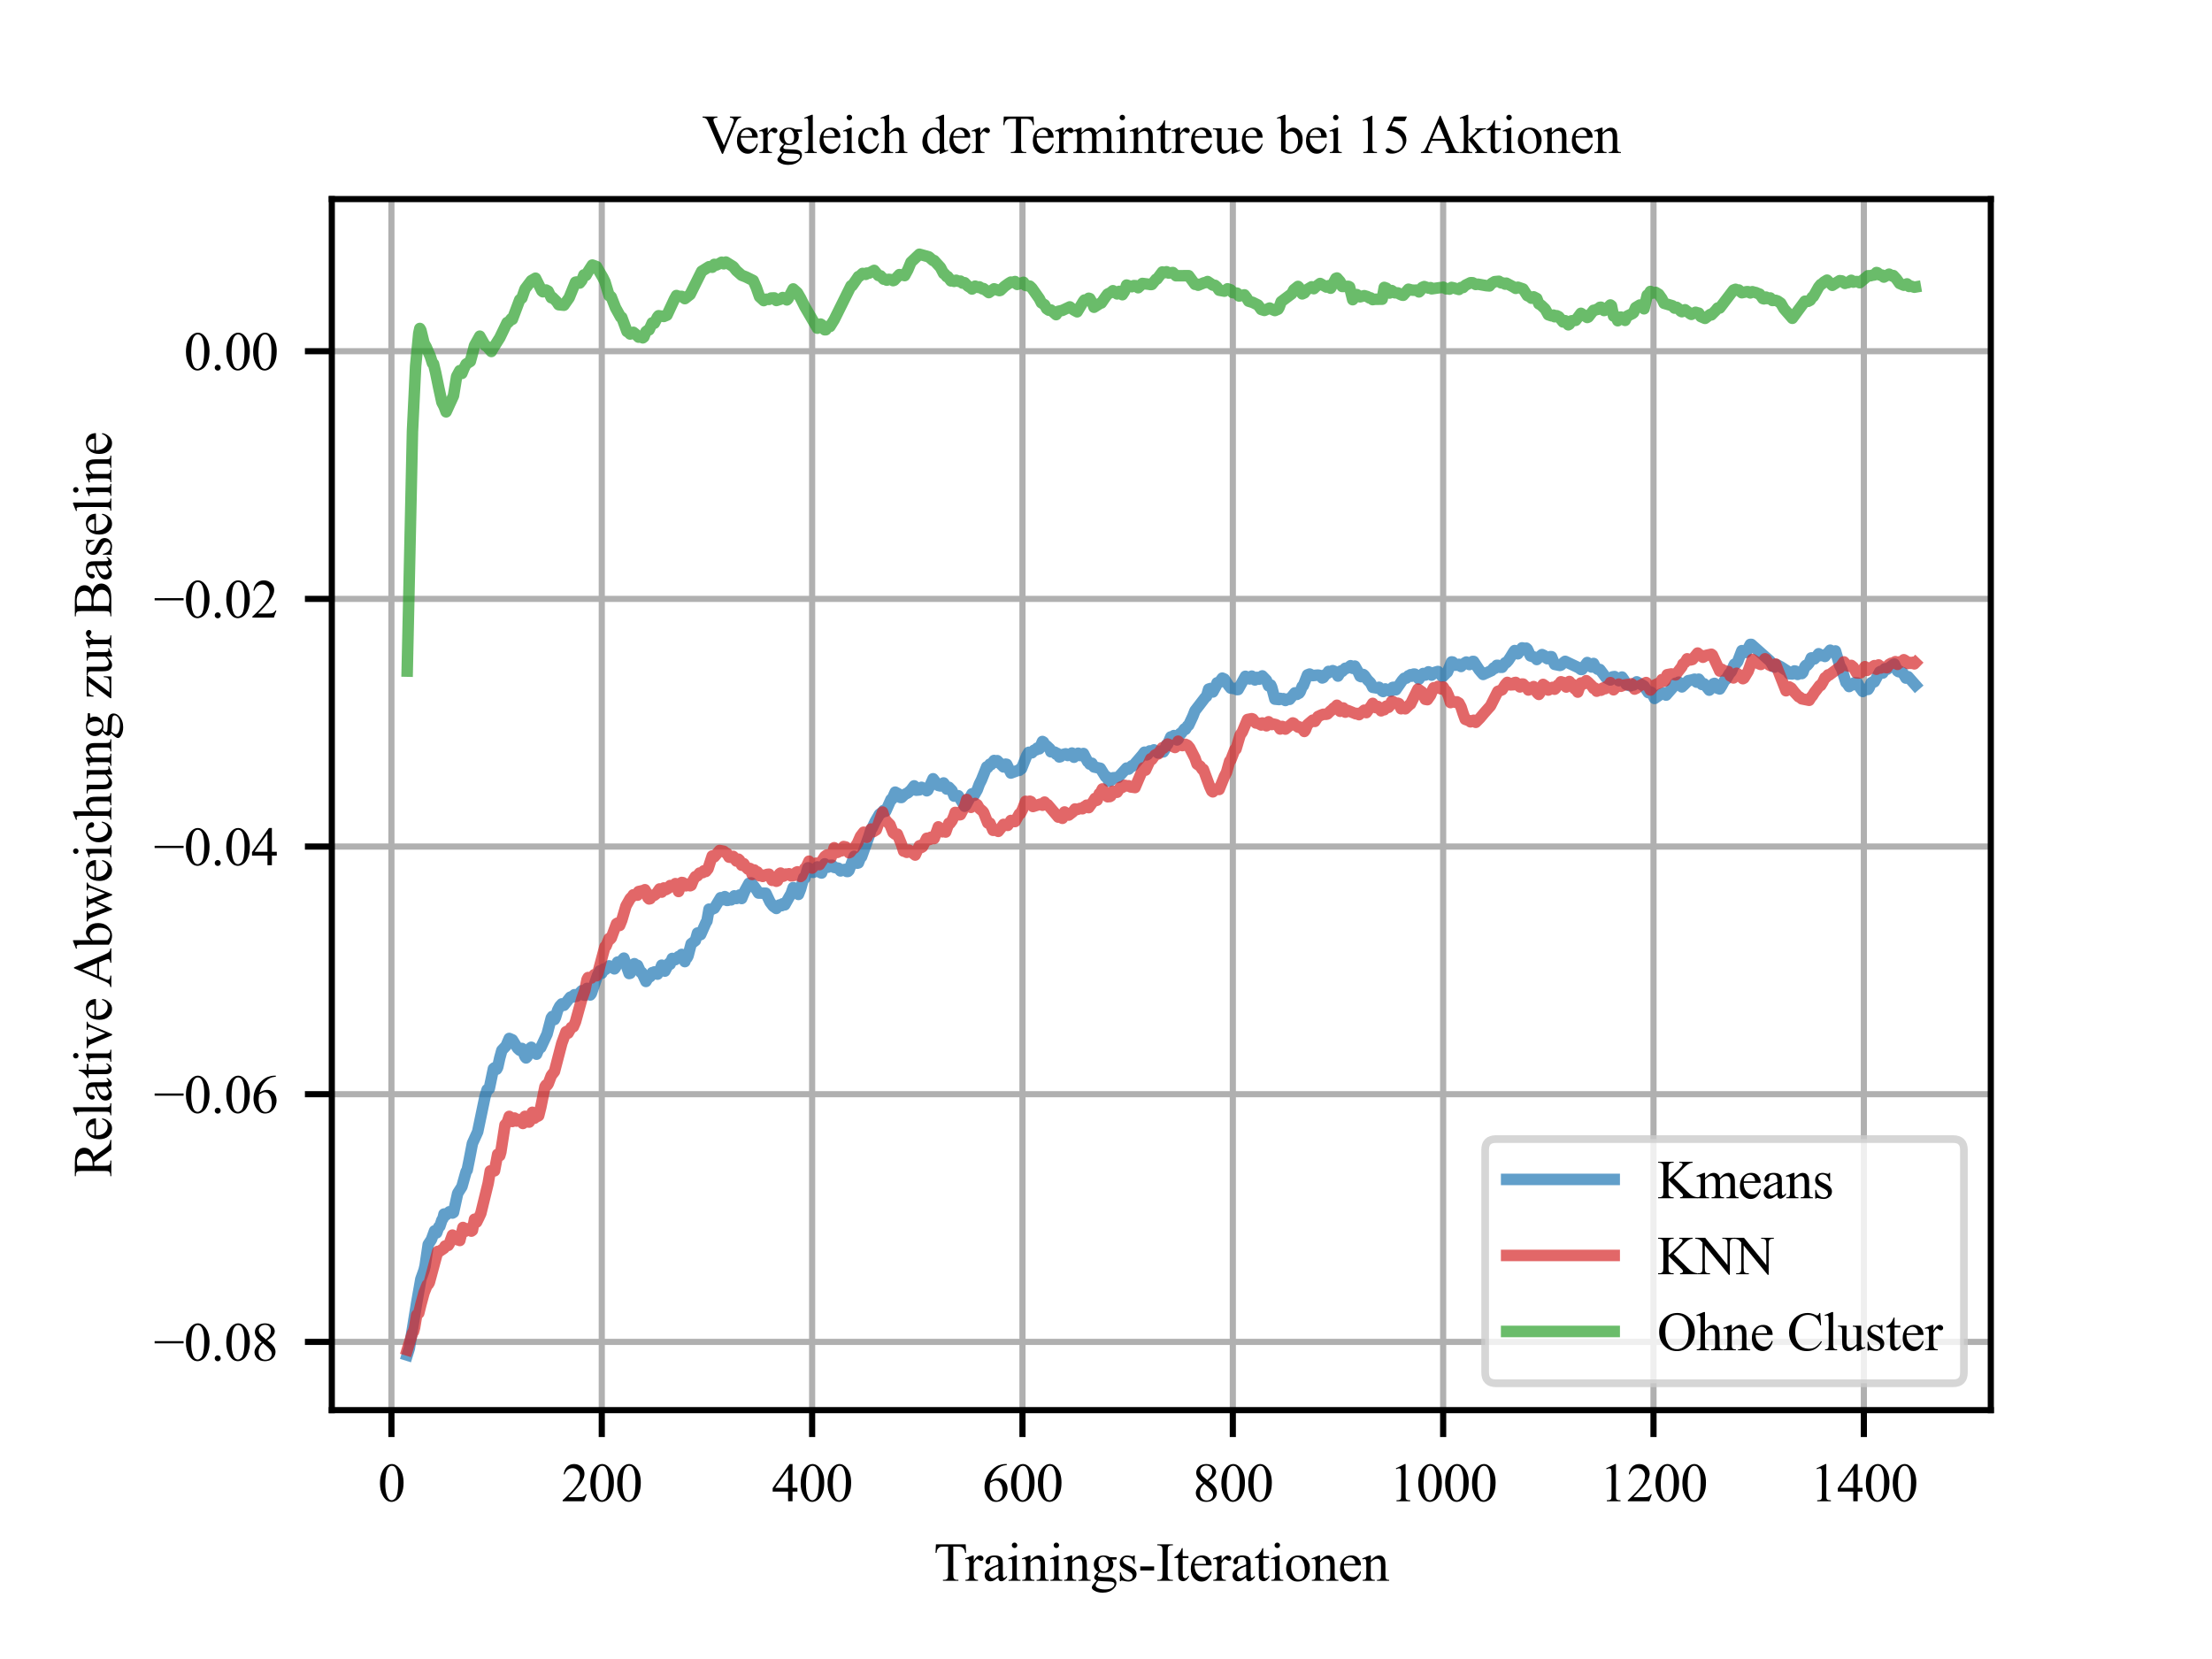 <?xml version="1.0" encoding="utf-8" standalone="no"?>
<!DOCTYPE svg PUBLIC "-//W3C//DTD SVG 1.1//EN"
  "http://www.w3.org/Graphics/SVG/1.1/DTD/svg11.dtd">
<svg xmlns:xlink="http://www.w3.org/1999/xlink" width="288pt" height="216pt" viewBox="0 0 288 216" xmlns="http://www.w3.org/2000/svg" version="1.1">
 <defs>
  <style type="text/css">*{stroke-linejoin: round; stroke-linecap: butt}</style>
 </defs>
 <g id="figure_1">
  <g id="patch_1">
   <path d="M 0 216 
L 288 216 
L 288 0 
L 0 0 
z
" style="fill: #ffffff"/>
  </g>
  <g id="axes_1">
   <g id="patch_2">
    <path d="M 43.2 183.6 
L 259.2 183.6 
L 259.2 25.92 
L 43.2 25.92 
z
" style="fill: #ffffff"/>
   </g>
   <g id="matplotlib.axis_1">
    <g id="xtick_1">
     <g id="line2d_1">
      <path d="M 50.964 183.6 
L 50.964 25.92 
" clip-path="url(#pb509def31e)" style="fill: none; stroke: #b0b0b0; stroke-width: 0.8; stroke-linecap: square"/>
     </g>
     <g id="line2d_2">
      <defs>
       <path id="mc58db86539" d="M 0 0 
L 0 3.5 
" style="stroke: #000000; stroke-width: 0.8"/>
      </defs>
      <g>
       <use xlink:href="#mc58db86539" x="50.964" y="183.6" style="stroke: #000000; stroke-width: 0.8"/>
      </g>
     </g>
     <g id="text_1">
      <!-- 0 -->
      <g transform="translate(49.214 195.461) scale(0.07 -0.07)">
       <defs>
        <path id="TimesNewRomanPSMT-30" d="M 231 2094 
Q 231 2819 450 3342 
Q 669 3866 1031 4122 
Q 1313 4325 1613 4325 
Q 2100 4325 2488 3828 
Q 2972 3213 2972 2159 
Q 2972 1422 2759 906 
Q 2547 391 2217 158 
Q 1888 -75 1581 -75 
Q 975 -75 572 641 
Q 231 1244 231 2094 
z
M 844 2016 
Q 844 1141 1059 588 
Q 1238 122 1591 122 
Q 1759 122 1940 273 
Q 2122 425 2216 781 
Q 2359 1319 2359 2297 
Q 2359 3022 2209 3506 
Q 2097 3866 1919 4016 
Q 1791 4119 1609 4119 
Q 1397 4119 1231 3928 
Q 1006 3669 925 3112 
Q 844 2556 844 2016 
z
" transform="scale(0.016)"/>
       </defs>
       <use xlink:href="#TimesNewRomanPSMT-30"/>
      </g>
     </g>
    </g>
    <g id="xtick_2">
     <g id="line2d_3">
      <path d="M 78.351 183.6 
L 78.351 25.92 
" clip-path="url(#pb509def31e)" style="fill: none; stroke: #b0b0b0; stroke-width: 0.8; stroke-linecap: square"/>
     </g>
     <g id="line2d_4">
      <g>
       <use xlink:href="#mc58db86539" x="78.351" y="183.6" style="stroke: #000000; stroke-width: 0.8"/>
      </g>
     </g>
     <g id="text_2">
      <!-- 200 -->
      <g transform="translate(73.101 195.461) scale(0.07 -0.07)">
       <defs>
        <path id="TimesNewRomanPSMT-32" d="M 2934 816 
L 2638 0 
L 138 0 
L 138 116 
Q 1241 1122 1691 1759 
Q 2141 2397 2141 2925 
Q 2141 3328 1894 3587 
Q 1647 3847 1303 3847 
Q 991 3847 742 3664 
Q 494 3481 375 3128 
L 259 3128 
Q 338 3706 661 4015 
Q 984 4325 1469 4325 
Q 1984 4325 2329 3994 
Q 2675 3663 2675 3213 
Q 2675 2891 2525 2569 
Q 2294 2063 1775 1497 
Q 997 647 803 472 
L 1909 472 
Q 2247 472 2383 497 
Q 2519 522 2628 598 
Q 2738 675 2819 816 
L 2934 816 
z
" transform="scale(0.016)"/>
       </defs>
       <use xlink:href="#TimesNewRomanPSMT-32"/>
       <use xlink:href="#TimesNewRomanPSMT-30" x="50"/>
       <use xlink:href="#TimesNewRomanPSMT-30" x="100"/>
      </g>
     </g>
    </g>
    <g id="xtick_3">
     <g id="line2d_5">
      <path d="M 105.738 183.6 
L 105.738 25.92 
" clip-path="url(#pb509def31e)" style="fill: none; stroke: #b0b0b0; stroke-width: 0.8; stroke-linecap: square"/>
     </g>
     <g id="line2d_6">
      <g>
       <use xlink:href="#mc58db86539" x="105.738" y="183.6" style="stroke: #000000; stroke-width: 0.8"/>
      </g>
     </g>
     <g id="text_3">
      <!-- 400 -->
      <g transform="translate(100.488 195.461) scale(0.07 -0.07)">
       <defs>
        <path id="TimesNewRomanPSMT-34" d="M 2978 1563 
L 2978 1119 
L 2409 1119 
L 2409 0 
L 1894 0 
L 1894 1119 
L 100 1119 
L 100 1519 
L 2066 4325 
L 2409 4325 
L 2409 1563 
L 2978 1563 
z
M 1894 1563 
L 1894 3666 
L 406 1563 
L 1894 1563 
z
" transform="scale(0.016)"/>
       </defs>
       <use xlink:href="#TimesNewRomanPSMT-34"/>
       <use xlink:href="#TimesNewRomanPSMT-30" x="50"/>
       <use xlink:href="#TimesNewRomanPSMT-30" x="100"/>
      </g>
     </g>
    </g>
    <g id="xtick_4">
     <g id="line2d_7">
      <path d="M 133.125 183.6 
L 133.125 25.92 
" clip-path="url(#pb509def31e)" style="fill: none; stroke: #b0b0b0; stroke-width: 0.8; stroke-linecap: square"/>
     </g>
     <g id="line2d_8">
      <g>
       <use xlink:href="#mc58db86539" x="133.125" y="183.6" style="stroke: #000000; stroke-width: 0.8"/>
      </g>
     </g>
     <g id="text_4">
      <!-- 600 -->
      <g transform="translate(127.875 195.461) scale(0.07 -0.07)">
       <defs>
        <path id="TimesNewRomanPSMT-36" d="M 2869 4325 
L 2869 4209 
Q 2456 4169 2195 4045 
Q 1934 3922 1679 3669 
Q 1425 3416 1258 3105 
Q 1091 2794 978 2366 
Q 1428 2675 1881 2675 
Q 2316 2675 2634 2325 
Q 2953 1975 2953 1425 
Q 2953 894 2631 456 
Q 2244 -75 1606 -75 
Q 1172 -75 869 213 
Q 275 772 275 1663 
Q 275 2231 503 2743 
Q 731 3256 1154 3653 
Q 1578 4050 1965 4187 
Q 2353 4325 2688 4325 
L 2869 4325 
z
M 925 2138 
Q 869 1716 869 1456 
Q 869 1156 980 804 
Q 1091 453 1309 247 
Q 1469 100 1697 100 
Q 1969 100 2183 356 
Q 2397 613 2397 1088 
Q 2397 1622 2184 2012 
Q 1972 2403 1581 2403 
Q 1463 2403 1327 2353 
Q 1191 2303 925 2138 
z
" transform="scale(0.016)"/>
       </defs>
       <use xlink:href="#TimesNewRomanPSMT-36"/>
       <use xlink:href="#TimesNewRomanPSMT-30" x="50"/>
       <use xlink:href="#TimesNewRomanPSMT-30" x="100"/>
      </g>
     </g>
    </g>
    <g id="xtick_5">
     <g id="line2d_9">
      <path d="M 160.512 183.6 
L 160.512 25.92 
" clip-path="url(#pb509def31e)" style="fill: none; stroke: #b0b0b0; stroke-width: 0.8; stroke-linecap: square"/>
     </g>
     <g id="line2d_10">
      <g>
       <use xlink:href="#mc58db86539" x="160.512" y="183.6" style="stroke: #000000; stroke-width: 0.8"/>
      </g>
     </g>
     <g id="text_5">
      <!-- 800 -->
      <g transform="translate(155.262 195.461) scale(0.07 -0.07)">
       <defs>
        <path id="TimesNewRomanPSMT-38" d="M 1228 2134 
Q 725 2547 579 2797 
Q 434 3047 434 3316 
Q 434 3728 753 4026 
Q 1072 4325 1600 4325 
Q 2113 4325 2425 4047 
Q 2738 3769 2738 3413 
Q 2738 3175 2569 2928 
Q 2400 2681 1866 2347 
Q 2416 1922 2594 1678 
Q 2831 1359 2831 1006 
Q 2831 559 2490 242 
Q 2150 -75 1597 -75 
Q 994 -75 656 303 
Q 388 606 388 966 
Q 388 1247 577 1523 
Q 766 1800 1228 2134 
z
M 1719 2469 
Q 2094 2806 2194 3001 
Q 2294 3197 2294 3444 
Q 2294 3772 2109 3958 
Q 1925 4144 1606 4144 
Q 1288 4144 1088 3959 
Q 888 3775 888 3528 
Q 888 3366 970 3203 
Q 1053 3041 1206 2894 
L 1719 2469 
z
M 1375 2016 
Q 1116 1797 991 1539 
Q 866 1281 866 981 
Q 866 578 1086 336 
Q 1306 94 1647 94 
Q 1984 94 2187 284 
Q 2391 475 2391 747 
Q 2391 972 2272 1150 
Q 2050 1481 1375 2016 
z
" transform="scale(0.016)"/>
       </defs>
       <use xlink:href="#TimesNewRomanPSMT-38"/>
       <use xlink:href="#TimesNewRomanPSMT-30" x="50"/>
       <use xlink:href="#TimesNewRomanPSMT-30" x="100"/>
      </g>
     </g>
    </g>
    <g id="xtick_6">
     <g id="line2d_11">
      <path d="M 187.898 183.6 
L 187.898 25.92 
" clip-path="url(#pb509def31e)" style="fill: none; stroke: #b0b0b0; stroke-width: 0.8; stroke-linecap: square"/>
     </g>
     <g id="line2d_12">
      <g>
       <use xlink:href="#mc58db86539" x="187.898" y="183.6" style="stroke: #000000; stroke-width: 0.8"/>
      </g>
     </g>
     <g id="text_6">
      <!-- 1000 -->
      <g transform="translate(180.898 195.461) scale(0.07 -0.07)">
       <defs>
        <path id="TimesNewRomanPSMT-31" d="M 750 3822 
L 1781 4325 
L 1884 4325 
L 1884 747 
Q 1884 391 1914 303 
Q 1944 216 2037 169 
Q 2131 122 2419 116 
L 2419 0 
L 825 0 
L 825 116 
Q 1125 122 1212 167 
Q 1300 213 1334 289 
Q 1369 366 1369 747 
L 1369 3034 
Q 1369 3497 1338 3628 
Q 1316 3728 1258 3775 
Q 1200 3822 1119 3822 
Q 1003 3822 797 3725 
L 750 3822 
z
" transform="scale(0.016)"/>
       </defs>
       <use xlink:href="#TimesNewRomanPSMT-31"/>
       <use xlink:href="#TimesNewRomanPSMT-30" x="50"/>
       <use xlink:href="#TimesNewRomanPSMT-30" x="100"/>
       <use xlink:href="#TimesNewRomanPSMT-30" x="150"/>
      </g>
     </g>
    </g>
    <g id="xtick_7">
     <g id="line2d_13">
      <path d="M 215.285 183.6 
L 215.285 25.92 
" clip-path="url(#pb509def31e)" style="fill: none; stroke: #b0b0b0; stroke-width: 0.8; stroke-linecap: square"/>
     </g>
     <g id="line2d_14">
      <g>
       <use xlink:href="#mc58db86539" x="215.285" y="183.6" style="stroke: #000000; stroke-width: 0.8"/>
      </g>
     </g>
     <g id="text_7">
      <!-- 1200 -->
      <g transform="translate(208.285 195.461) scale(0.07 -0.07)">
       <use xlink:href="#TimesNewRomanPSMT-31"/>
       <use xlink:href="#TimesNewRomanPSMT-32" x="50"/>
       <use xlink:href="#TimesNewRomanPSMT-30" x="100"/>
       <use xlink:href="#TimesNewRomanPSMT-30" x="150"/>
      </g>
     </g>
    </g>
    <g id="xtick_8">
     <g id="line2d_15">
      <path d="M 242.672 183.6 
L 242.672 25.92 
" clip-path="url(#pb509def31e)" style="fill: none; stroke: #b0b0b0; stroke-width: 0.8; stroke-linecap: square"/>
     </g>
     <g id="line2d_16">
      <g>
       <use xlink:href="#mc58db86539" x="242.672" y="183.6" style="stroke: #000000; stroke-width: 0.8"/>
      </g>
     </g>
     <g id="text_8">
      <!-- 1400 -->
      <g transform="translate(235.672 195.461) scale(0.07 -0.07)">
       <use xlink:href="#TimesNewRomanPSMT-31"/>
       <use xlink:href="#TimesNewRomanPSMT-34" x="50"/>
       <use xlink:href="#TimesNewRomanPSMT-30" x="100"/>
       <use xlink:href="#TimesNewRomanPSMT-30" x="150"/>
      </g>
     </g>
    </g>
    <g id="text_9">
     <!-- Trainings-Iterationen -->
     <g transform="translate(121.585 205.819) scale(0.07 -0.07)">
      <defs>
       <path id="TimesNewRomanPSMT-54" d="M 3703 4238 
L 3750 3244 
L 3631 3244 
Q 3597 3506 3538 3619 
Q 3441 3800 3280 3886 
Q 3119 3972 2856 3972 
L 2259 3972 
L 2259 734 
Q 2259 344 2344 247 
Q 2463 116 2709 116 
L 2856 116 
L 2856 0 
L 1059 0 
L 1059 116 
L 1209 116 
Q 1478 116 1591 278 
Q 1659 378 1659 734 
L 1659 3972 
L 1150 3972 
Q 853 3972 728 3928 
Q 566 3869 450 3700 
Q 334 3531 313 3244 
L 194 3244 
L 244 4238 
L 3703 4238 
z
" transform="scale(0.016)"/>
       <path id="TimesNewRomanPSMT-72" d="M 1038 2947 
L 1038 2303 
Q 1397 2947 1775 2947 
Q 1947 2947 2059 2842 
Q 2172 2738 2172 2600 
Q 2172 2478 2090 2393 
Q 2009 2309 1897 2309 
Q 1788 2309 1652 2417 
Q 1516 2525 1450 2525 
Q 1394 2525 1328 2463 
Q 1188 2334 1038 2041 
L 1038 669 
Q 1038 431 1097 309 
Q 1138 225 1241 169 
Q 1344 113 1538 113 
L 1538 0 
L 72 0 
L 72 113 
Q 291 113 397 181 
Q 475 231 506 341 
Q 522 394 522 644 
L 522 1753 
Q 522 2253 501 2348 
Q 481 2444 426 2487 
Q 372 2531 291 2531 
Q 194 2531 72 2484 
L 41 2597 
L 906 2947 
L 1038 2947 
z
" transform="scale(0.016)"/>
       <path id="TimesNewRomanPSMT-61" d="M 1822 413 
Q 1381 72 1269 19 
Q 1100 -59 909 -59 
Q 613 -59 420 144 
Q 228 347 228 678 
Q 228 888 322 1041 
Q 450 1253 767 1440 
Q 1084 1628 1822 1897 
L 1822 2009 
Q 1822 2438 1686 2597 
Q 1550 2756 1291 2756 
Q 1094 2756 978 2650 
Q 859 2544 859 2406 
L 866 2225 
Q 866 2081 792 2003 
Q 719 1925 600 1925 
Q 484 1925 411 2006 
Q 338 2088 338 2228 
Q 338 2497 613 2722 
Q 888 2947 1384 2947 
Q 1766 2947 2009 2819 
Q 2194 2722 2281 2516 
Q 2338 2381 2338 1966 
L 2338 994 
Q 2338 584 2353 492 
Q 2369 400 2405 369 
Q 2441 338 2488 338 
Q 2538 338 2575 359 
Q 2641 400 2828 588 
L 2828 413 
Q 2478 -56 2159 -56 
Q 2006 -56 1915 50 
Q 1825 156 1822 413 
z
M 1822 616 
L 1822 1706 
Q 1350 1519 1213 1441 
Q 966 1303 859 1153 
Q 753 1003 753 825 
Q 753 600 887 451 
Q 1022 303 1197 303 
Q 1434 303 1822 616 
z
" transform="scale(0.016)"/>
       <path id="TimesNewRomanPSMT-69" d="M 928 4444 
Q 1059 4444 1151 4351 
Q 1244 4259 1244 4128 
Q 1244 3997 1151 3903 
Q 1059 3809 928 3809 
Q 797 3809 703 3903 
Q 609 3997 609 4128 
Q 609 4259 701 4351 
Q 794 4444 928 4444 
z
M 1188 2947 
L 1188 647 
Q 1188 378 1227 289 
Q 1266 200 1342 156 
Q 1419 113 1622 113 
L 1622 0 
L 231 0 
L 231 113 
Q 441 113 512 153 
Q 584 194 626 287 
Q 669 381 669 647 
L 669 1750 
Q 669 2216 641 2353 
Q 619 2453 572 2492 
Q 525 2531 444 2531 
Q 356 2531 231 2484 
L 188 2597 
L 1050 2947 
L 1188 2947 
z
" transform="scale(0.016)"/>
       <path id="TimesNewRomanPSMT-6e" d="M 1034 2341 
Q 1538 2947 1994 2947 
Q 2228 2947 2397 2830 
Q 2566 2713 2666 2444 
Q 2734 2256 2734 1869 
L 2734 647 
Q 2734 375 2778 278 
Q 2813 200 2889 156 
Q 2966 113 3172 113 
L 3172 0 
L 1756 0 
L 1756 113 
L 1816 113 
Q 2016 113 2095 173 
Q 2175 234 2206 353 
Q 2219 400 2219 647 
L 2219 1819 
Q 2219 2209 2117 2386 
Q 2016 2563 1775 2563 
Q 1403 2563 1034 2156 
L 1034 647 
Q 1034 356 1069 288 
Q 1113 197 1189 155 
Q 1266 113 1500 113 
L 1500 0 
L 84 0 
L 84 113 
L 147 113 
Q 366 113 442 223 
Q 519 334 519 647 
L 519 1709 
Q 519 2225 495 2337 
Q 472 2450 423 2490 
Q 375 2531 294 2531 
Q 206 2531 84 2484 
L 38 2597 
L 900 2947 
L 1034 2947 
L 1034 2341 
z
" transform="scale(0.016)"/>
       <path id="TimesNewRomanPSMT-67" d="M 966 1044 
Q 703 1172 562 1401 
Q 422 1631 422 1909 
Q 422 2334 742 2640 
Q 1063 2947 1563 2947 
Q 1972 2947 2272 2747 
L 2878 2747 
Q 3013 2747 3034 2739 
Q 3056 2731 3066 2713 
Q 3084 2684 3084 2613 
Q 3084 2531 3069 2500 
Q 3059 2484 3036 2475 
Q 3013 2466 2878 2466 
L 2506 2466 
Q 2681 2241 2681 1891 
Q 2681 1491 2375 1206 
Q 2069 922 1553 922 
Q 1341 922 1119 984 
Q 981 866 932 777 
Q 884 688 884 625 
Q 884 572 936 522 
Q 988 472 1138 450 
Q 1225 438 1575 428 
Q 2219 413 2409 384 
Q 2700 344 2873 169 
Q 3047 -6 3047 -263 
Q 3047 -616 2716 -925 
Q 2228 -1381 1444 -1381 
Q 841 -1381 425 -1109 
Q 191 -953 191 -784 
Q 191 -709 225 -634 
Q 278 -519 444 -313 
Q 466 -284 763 25 
Q 600 122 533 198 
Q 466 275 466 372 
Q 466 481 555 628 
Q 644 775 966 1044 
z
M 1509 2797 
Q 1278 2797 1122 2612 
Q 966 2428 966 2047 
Q 966 1553 1178 1281 
Q 1341 1075 1591 1075 
Q 1828 1075 1981 1253 
Q 2134 1431 2134 1813 
Q 2134 2309 1919 2591 
Q 1759 2797 1509 2797 
z
M 934 0 
Q 788 -159 713 -296 
Q 638 -434 638 -550 
Q 638 -700 819 -813 
Q 1131 -1006 1722 -1006 
Q 2284 -1006 2551 -807 
Q 2819 -609 2819 -384 
Q 2819 -222 2659 -153 
Q 2497 -84 2016 -72 
Q 1313 -53 934 0 
z
" transform="scale(0.016)"/>
       <path id="TimesNewRomanPSMT-73" d="M 2050 2947 
L 2050 1972 
L 1947 1972 
Q 1828 2431 1642 2597 
Q 1456 2763 1169 2763 
Q 950 2763 815 2647 
Q 681 2531 681 2391 
Q 681 2216 781 2091 
Q 878 1963 1175 1819 
L 1631 1597 
Q 2266 1288 2266 781 
Q 2266 391 1970 151 
Q 1675 -88 1309 -88 
Q 1047 -88 709 6 
Q 606 38 541 38 
Q 469 38 428 -44 
L 325 -44 
L 325 978 
L 428 978 
Q 516 541 762 319 
Q 1009 97 1316 97 
Q 1531 97 1667 223 
Q 1803 350 1803 528 
Q 1803 744 1651 891 
Q 1500 1038 1047 1263 
Q 594 1488 453 1669 
Q 313 1847 313 2119 
Q 313 2472 555 2709 
Q 797 2947 1181 2947 
Q 1350 2947 1591 2875 
Q 1750 2828 1803 2828 
Q 1853 2828 1881 2850 
Q 1909 2872 1947 2947 
L 2050 2947 
z
" transform="scale(0.016)"/>
       <path id="TimesNewRomanPSMT-2d" d="M 259 1672 
L 1875 1672 
L 1875 1200 
L 259 1200 
L 259 1672 
z
" transform="scale(0.016)"/>
       <path id="TimesNewRomanPSMT-49" d="M 1975 116 
L 1975 0 
L 159 0 
L 159 116 
L 309 116 
Q 572 116 691 269 
Q 766 369 766 750 
L 766 3488 
Q 766 3809 725 3913 
Q 694 3991 597 4047 
Q 459 4122 309 4122 
L 159 4122 
L 159 4238 
L 1975 4238 
L 1975 4122 
L 1822 4122 
Q 1563 4122 1444 3969 
Q 1366 3869 1366 3488 
L 1366 750 
Q 1366 428 1406 325 
Q 1438 247 1538 191 
Q 1672 116 1822 116 
L 1975 116 
z
" transform="scale(0.016)"/>
       <path id="TimesNewRomanPSMT-74" d="M 1031 3803 
L 1031 2863 
L 1700 2863 
L 1700 2644 
L 1031 2644 
L 1031 788 
Q 1031 509 1111 412 
Q 1191 316 1316 316 
Q 1419 316 1516 380 
Q 1613 444 1666 569 
L 1788 569 
Q 1678 263 1478 108 
Q 1278 -47 1066 -47 
Q 922 -47 784 33 
Q 647 113 581 261 
Q 516 409 516 719 
L 516 2644 
L 63 2644 
L 63 2747 
Q 234 2816 414 2980 
Q 594 3144 734 3369 
Q 806 3488 934 3803 
L 1031 3803 
z
" transform="scale(0.016)"/>
       <path id="TimesNewRomanPSMT-65" d="M 681 1784 
Q 678 1147 991 784 
Q 1303 422 1725 422 
Q 2006 422 2214 576 
Q 2422 731 2563 1106 
L 2659 1044 
Q 2594 616 2278 264 
Q 1963 -88 1488 -88 
Q 972 -88 605 314 
Q 238 716 238 1394 
Q 238 2128 614 2539 
Q 991 2950 1559 2950 
Q 2041 2950 2350 2633 
Q 2659 2316 2659 1784 
L 681 1784 
z
M 681 1966 
L 2006 1966 
Q 1991 2241 1941 2353 
Q 1863 2528 1708 2628 
Q 1553 2728 1384 2728 
Q 1125 2728 920 2526 
Q 716 2325 681 1966 
z
" transform="scale(0.016)"/>
       <path id="TimesNewRomanPSMT-6f" d="M 1600 2947 
Q 2250 2947 2644 2453 
Q 2978 2031 2978 1484 
Q 2978 1100 2793 706 
Q 2609 313 2286 112 
Q 1963 -88 1566 -88 
Q 919 -88 538 428 
Q 216 863 216 1403 
Q 216 1797 411 2186 
Q 606 2575 925 2761 
Q 1244 2947 1600 2947 
z
M 1503 2744 
Q 1338 2744 1170 2645 
Q 1003 2547 900 2300 
Q 797 2053 797 1666 
Q 797 1041 1045 587 
Q 1294 134 1700 134 
Q 2003 134 2200 384 
Q 2397 634 2397 1244 
Q 2397 2006 2069 2444 
Q 1847 2744 1503 2744 
z
" transform="scale(0.016)"/>
      </defs>
      <use xlink:href="#TimesNewRomanPSMT-54"/>
      <use xlink:href="#TimesNewRomanPSMT-72" x="57.584"/>
      <use xlink:href="#TimesNewRomanPSMT-61" x="90.885"/>
      <use xlink:href="#TimesNewRomanPSMT-69" x="135.27"/>
      <use xlink:href="#TimesNewRomanPSMT-6e" x="163.053"/>
      <use xlink:href="#TimesNewRomanPSMT-69" x="213.053"/>
      <use xlink:href="#TimesNewRomanPSMT-6e" x="240.836"/>
      <use xlink:href="#TimesNewRomanPSMT-67" x="290.836"/>
      <use xlink:href="#TimesNewRomanPSMT-73" x="340.836"/>
      <use xlink:href="#TimesNewRomanPSMT-2d" x="379.752"/>
      <use xlink:href="#TimesNewRomanPSMT-49" x="413.053"/>
      <use xlink:href="#TimesNewRomanPSMT-74" x="446.354"/>
      <use xlink:href="#TimesNewRomanPSMT-65" x="474.137"/>
      <use xlink:href="#TimesNewRomanPSMT-72" x="518.521"/>
      <use xlink:href="#TimesNewRomanPSMT-61" x="551.822"/>
      <use xlink:href="#TimesNewRomanPSMT-74" x="596.207"/>
      <use xlink:href="#TimesNewRomanPSMT-69" x="623.99"/>
      <use xlink:href="#TimesNewRomanPSMT-6f" x="651.773"/>
      <use xlink:href="#TimesNewRomanPSMT-6e" x="701.773"/>
      <use xlink:href="#TimesNewRomanPSMT-65" x="751.773"/>
      <use xlink:href="#TimesNewRomanPSMT-6e" x="796.158"/>
     </g>
    </g>
   </g>
   <g id="matplotlib.axis_2">
    <g id="ytick_1">
     <g id="line2d_17">
      <path d="M 43.2 174.711 
L 259.2 174.711 
" clip-path="url(#pb509def31e)" style="fill: none; stroke: #b0b0b0; stroke-width: 0.8; stroke-linecap: square"/>
     </g>
     <g id="line2d_18">
      <defs>
       <path id="mca524f6353" d="M 0 0 
L -3.5 0 
" style="stroke: #000000; stroke-width: 0.8"/>
      </defs>
      <g>
       <use xlink:href="#mca524f6353" x="43.2" y="174.711" style="stroke: #000000; stroke-width: 0.8"/>
      </g>
     </g>
     <g id="text_10">
      <!-- −0.08 -->
      <g transform="translate(20.003 177.142) scale(0.07 -0.07)">
       <defs>
        <path id="TimesNewRomanPSMT-2212" d="M 3484 2000 
L 116 2000 
L 116 2256 
L 3484 2256 
L 3484 2000 
z
" transform="scale(0.016)"/>
        <path id="TimesNewRomanPSMT-2e" d="M 800 606 
Q 947 606 1047 504 
Q 1147 403 1147 259 
Q 1147 116 1045 14 
Q 944 -88 800 -88 
Q 656 -88 554 14 
Q 453 116 453 259 
Q 453 406 554 506 
Q 656 606 800 606 
z
" transform="scale(0.016)"/>
       </defs>
       <use xlink:href="#TimesNewRomanPSMT-2212"/>
       <use xlink:href="#TimesNewRomanPSMT-30" x="56.396"/>
       <use xlink:href="#TimesNewRomanPSMT-2e" x="106.396"/>
       <use xlink:href="#TimesNewRomanPSMT-30" x="131.396"/>
       <use xlink:href="#TimesNewRomanPSMT-38" x="181.396"/>
      </g>
     </g>
    </g>
    <g id="ytick_2">
     <g id="line2d_19">
      <path d="M 43.2 142.466 
L 259.2 142.466 
" clip-path="url(#pb509def31e)" style="fill: none; stroke: #b0b0b0; stroke-width: 0.8; stroke-linecap: square"/>
     </g>
     <g id="line2d_20">
      <g>
       <use xlink:href="#mca524f6353" x="43.2" y="142.466" style="stroke: #000000; stroke-width: 0.8"/>
      </g>
     </g>
     <g id="text_11">
      <!-- −0.06 -->
      <g transform="translate(20.003 144.896) scale(0.07 -0.07)">
       <use xlink:href="#TimesNewRomanPSMT-2212"/>
       <use xlink:href="#TimesNewRomanPSMT-30" x="56.396"/>
       <use xlink:href="#TimesNewRomanPSMT-2e" x="106.396"/>
       <use xlink:href="#TimesNewRomanPSMT-30" x="131.396"/>
       <use xlink:href="#TimesNewRomanPSMT-36" x="181.396"/>
      </g>
     </g>
    </g>
    <g id="ytick_3">
     <g id="line2d_21">
      <path d="M 43.2 110.22 
L 259.2 110.22 
" clip-path="url(#pb509def31e)" style="fill: none; stroke: #b0b0b0; stroke-width: 0.8; stroke-linecap: square"/>
     </g>
     <g id="line2d_22">
      <g>
       <use xlink:href="#mca524f6353" x="43.2" y="110.22" style="stroke: #000000; stroke-width: 0.8"/>
      </g>
     </g>
     <g id="text_12">
      <!-- −0.04 -->
      <g transform="translate(20.003 112.65) scale(0.07 -0.07)">
       <use xlink:href="#TimesNewRomanPSMT-2212"/>
       <use xlink:href="#TimesNewRomanPSMT-30" x="56.396"/>
       <use xlink:href="#TimesNewRomanPSMT-2e" x="106.396"/>
       <use xlink:href="#TimesNewRomanPSMT-30" x="131.396"/>
       <use xlink:href="#TimesNewRomanPSMT-34" x="181.396"/>
      </g>
     </g>
    </g>
    <g id="ytick_4">
     <g id="line2d_23">
      <path d="M 43.2 77.975 
L 259.2 77.975 
" clip-path="url(#pb509def31e)" style="fill: none; stroke: #b0b0b0; stroke-width: 0.8; stroke-linecap: square"/>
     </g>
     <g id="line2d_24">
      <g>
       <use xlink:href="#mca524f6353" x="43.2" y="77.975" style="stroke: #000000; stroke-width: 0.8"/>
      </g>
     </g>
     <g id="text_13">
      <!-- −0.02 -->
      <g transform="translate(20.003 80.405) scale(0.07 -0.07)">
       <use xlink:href="#TimesNewRomanPSMT-2212"/>
       <use xlink:href="#TimesNewRomanPSMT-30" x="56.396"/>
       <use xlink:href="#TimesNewRomanPSMT-2e" x="106.396"/>
       <use xlink:href="#TimesNewRomanPSMT-30" x="131.396"/>
       <use xlink:href="#TimesNewRomanPSMT-32" x="181.396"/>
      </g>
     </g>
    </g>
    <g id="ytick_5">
     <g id="line2d_25">
      <path d="M 43.2 45.729 
L 259.2 45.729 
" clip-path="url(#pb509def31e)" style="fill: none; stroke: #b0b0b0; stroke-width: 0.8; stroke-linecap: square"/>
     </g>
     <g id="line2d_26">
      <g>
       <use xlink:href="#mca524f6353" x="43.2" y="45.729" style="stroke: #000000; stroke-width: 0.8"/>
      </g>
     </g>
     <g id="text_14">
      <!-- 0.00 -->
      <g transform="translate(23.95 48.159) scale(0.07 -0.07)">
       <use xlink:href="#TimesNewRomanPSMT-30"/>
       <use xlink:href="#TimesNewRomanPSMT-2e" x="50"/>
       <use xlink:href="#TimesNewRomanPSMT-30" x="75"/>
       <use xlink:href="#TimesNewRomanPSMT-30" x="125"/>
      </g>
     </g>
    </g>
    <g id="text_15">
     <!-- Relative Abweichung zur Baseline -->
     <g transform="translate(14.492 153.262) rotate(-90) scale(0.07 -0.07)">
      <defs>
       <path id="TimesNewRomanPSMT-52" d="M 4325 0 
L 3194 0 
L 1759 1981 
Q 1600 1975 1500 1975 
Q 1459 1975 1412 1976 
Q 1366 1978 1316 1981 
L 1316 750 
Q 1316 350 1403 253 
Q 1522 116 1759 116 
L 1925 116 
L 1925 0 
L 109 0 
L 109 116 
L 269 116 
Q 538 116 653 291 
Q 719 388 719 750 
L 719 3488 
Q 719 3888 631 3984 
Q 509 4122 269 4122 
L 109 4122 
L 109 4238 
L 1653 4238 
Q 2328 4238 2648 4139 
Q 2969 4041 3192 3777 
Q 3416 3513 3416 3147 
Q 3416 2756 3161 2468 
Q 2906 2181 2372 2063 
L 3247 847 
Q 3547 428 3762 290 
Q 3978 153 4325 116 
L 4325 0 
z
M 1316 2178 
Q 1375 2178 1419 2176 
Q 1463 2175 1491 2175 
Q 2097 2175 2405 2437 
Q 2713 2700 2713 3106 
Q 2713 3503 2464 3751 
Q 2216 4000 1806 4000 
Q 1625 4000 1316 3941 
L 1316 2178 
z
" transform="scale(0.016)"/>
       <path id="TimesNewRomanPSMT-6c" d="M 1184 4444 
L 1184 647 
Q 1184 378 1223 290 
Q 1263 203 1344 158 
Q 1425 113 1647 113 
L 1647 0 
L 244 0 
L 244 113 
Q 441 113 512 153 
Q 584 194 625 287 
Q 666 381 666 647 
L 666 3247 
Q 666 3731 644 3842 
Q 622 3953 573 3993 
Q 525 4034 450 4034 
Q 369 4034 244 3984 
L 191 4094 
L 1044 4444 
L 1184 4444 
z
" transform="scale(0.016)"/>
       <path id="TimesNewRomanPSMT-76" d="M 53 2863 
L 1400 2863 
L 1400 2747 
L 1313 2747 
Q 1191 2747 1127 2687 
Q 1063 2628 1063 2528 
Q 1063 2419 1128 2269 
L 1794 688 
L 2463 2328 
Q 2534 2503 2534 2594 
Q 2534 2638 2509 2666 
Q 2475 2713 2422 2730 
Q 2369 2747 2206 2747 
L 2206 2863 
L 3141 2863 
L 3141 2747 
Q 2978 2734 2916 2681 
Q 2806 2588 2719 2369 
L 1703 -88 
L 1575 -88 
L 553 2328 
Q 484 2497 421 2570 
Q 359 2644 263 2694 
Q 209 2722 53 2747 
L 53 2863 
z
" transform="scale(0.016)"/>
       <path id="TimesNewRomanPSMT-20" transform="scale(0.016)"/>
       <path id="TimesNewRomanPSMT-41" d="M 2928 1419 
L 1288 1419 
L 1000 750 
Q 894 503 894 381 
Q 894 284 986 211 
Q 1078 138 1384 116 
L 1384 0 
L 50 0 
L 50 116 
Q 316 163 394 238 
Q 553 388 747 847 
L 2238 4334 
L 2347 4334 
L 3822 809 
Q 4000 384 4145 257 
Q 4291 131 4550 116 
L 4550 0 
L 2878 0 
L 2878 116 
Q 3131 128 3220 200 
Q 3309 272 3309 375 
Q 3309 513 3184 809 
L 2928 1419 
z
M 2841 1650 
L 2122 3363 
L 1384 1650 
L 2841 1650 
z
" transform="scale(0.016)"/>
       <path id="TimesNewRomanPSMT-62" d="M 984 2369 
Q 1400 2947 1881 2947 
Q 2322 2947 2650 2570 
Q 2978 2194 2978 1541 
Q 2978 778 2472 313 
Q 2038 -88 1503 -88 
Q 1253 -88 995 3 
Q 738 94 469 275 
L 469 3241 
Q 469 3728 445 3840 
Q 422 3953 372 3993 
Q 322 4034 247 4034 
Q 159 4034 28 3984 
L -16 4094 
L 844 4444 
L 984 4444 
L 984 2369 
z
M 984 2169 
L 984 456 
Q 1144 300 1314 220 
Q 1484 141 1663 141 
Q 1947 141 2192 453 
Q 2438 766 2438 1363 
Q 2438 1913 2192 2208 
Q 1947 2503 1634 2503 
Q 1469 2503 1303 2419 
Q 1178 2356 984 2169 
z
" transform="scale(0.016)"/>
       <path id="TimesNewRomanPSMT-77" d="M 41 2863 
L 1241 2863 
L 1241 2747 
Q 1075 2734 1023 2687 
Q 972 2641 972 2553 
Q 972 2456 1025 2319 
L 1638 672 
L 2253 2013 
L 2091 2434 
Q 2016 2622 1894 2694 
Q 1825 2738 1638 2747 
L 1638 2863 
L 3000 2863 
L 3000 2747 
Q 2775 2738 2681 2666 
Q 2619 2616 2619 2506 
Q 2619 2444 2644 2378 
L 3294 734 
L 3897 2319 
Q 3959 2488 3959 2588 
Q 3959 2647 3898 2694 
Q 3838 2741 3659 2747 
L 3659 2863 
L 4563 2863 
L 4563 2747 
Q 4291 2706 4163 2378 
L 3206 -88 
L 3078 -88 
L 2363 1741 
L 1528 -88 
L 1413 -88 
L 494 2319 
Q 403 2547 315 2626 
Q 228 2706 41 2747 
L 41 2863 
z
" transform="scale(0.016)"/>
       <path id="TimesNewRomanPSMT-63" d="M 2631 1088 
Q 2516 522 2178 217 
Q 1841 -88 1431 -88 
Q 944 -88 581 321 
Q 219 731 219 1428 
Q 219 2103 620 2525 
Q 1022 2947 1584 2947 
Q 2006 2947 2278 2723 
Q 2550 2500 2550 2259 
Q 2550 2141 2473 2067 
Q 2397 1994 2259 1994 
Q 2075 1994 1981 2113 
Q 1928 2178 1911 2362 
Q 1894 2547 1784 2644 
Q 1675 2738 1481 2738 
Q 1169 2738 978 2506 
Q 725 2200 725 1697 
Q 725 1184 976 792 
Q 1228 400 1656 400 
Q 1963 400 2206 609 
Q 2378 753 2541 1131 
L 2631 1088 
z
" transform="scale(0.016)"/>
       <path id="TimesNewRomanPSMT-68" d="M 1041 4444 
L 1041 2350 
Q 1388 2731 1591 2839 
Q 1794 2947 1997 2947 
Q 2241 2947 2416 2812 
Q 2591 2678 2675 2391 
Q 2734 2191 2734 1659 
L 2734 647 
Q 2734 375 2778 275 
Q 2809 200 2884 156 
Q 2959 113 3159 113 
L 3159 0 
L 1753 0 
L 1753 113 
L 1819 113 
Q 2019 113 2097 173 
Q 2175 234 2206 353 
Q 2216 403 2216 647 
L 2216 1659 
Q 2216 2128 2167 2275 
Q 2119 2422 2012 2495 
Q 1906 2569 1756 2569 
Q 1603 2569 1437 2487 
Q 1272 2406 1041 2159 
L 1041 647 
Q 1041 353 1073 281 
Q 1106 209 1195 161 
Q 1284 113 1503 113 
L 1503 0 
L 84 0 
L 84 113 
Q 275 113 384 172 
Q 447 203 484 290 
Q 522 378 522 647 
L 522 3238 
Q 522 3728 498 3840 
Q 475 3953 426 3993 
Q 378 4034 297 4034 
Q 231 4034 84 3984 
L 41 4094 
L 897 4444 
L 1041 4444 
z
" transform="scale(0.016)"/>
       <path id="TimesNewRomanPSMT-75" d="M 2709 2863 
L 2709 1128 
Q 2709 631 2732 520 
Q 2756 409 2807 365 
Q 2859 322 2928 322 
Q 3025 322 3147 375 
L 3191 266 
L 2334 -88 
L 2194 -88 
L 2194 519 
Q 1825 119 1631 15 
Q 1438 -88 1222 -88 
Q 981 -88 804 51 
Q 628 191 559 409 
Q 491 628 491 1028 
L 491 2306 
Q 491 2509 447 2587 
Q 403 2666 317 2708 
Q 231 2750 6 2747 
L 6 2863 
L 1009 2863 
L 1009 947 
Q 1009 547 1148 422 
Q 1288 297 1484 297 
Q 1619 297 1789 381 
Q 1959 466 2194 703 
L 2194 2325 
Q 2194 2569 2105 2655 
Q 2016 2741 1734 2747 
L 1734 2863 
L 2709 2863 
z
" transform="scale(0.016)"/>
       <path id="TimesNewRomanPSMT-7a" d="M 2688 878 
L 2653 0 
L 128 0 
L 128 113 
L 2028 2644 
L 1091 2644 
Q 788 2644 694 2605 
Q 600 2566 541 2456 
Q 456 2300 444 2069 
L 319 2069 
L 338 2863 
L 2738 2863 
L 2738 2747 
L 819 209 
L 1863 209 
Q 2191 209 2308 264 
Q 2425 319 2497 456 
Q 2547 556 2581 878 
L 2688 878 
z
" transform="scale(0.016)"/>
       <path id="TimesNewRomanPSMT-42" d="M 2956 2163 
Q 3397 2069 3616 1863 
Q 3919 1575 3919 1159 
Q 3919 844 3719 555 
Q 3519 266 3170 133 
Q 2822 0 2106 0 
L 106 0 
L 106 116 
L 266 116 
Q 531 116 647 284 
Q 719 394 719 750 
L 719 3488 
Q 719 3881 628 3984 
Q 506 4122 266 4122 
L 106 4122 
L 106 4238 
L 1938 4238 
Q 2450 4238 2759 4163 
Q 3228 4050 3475 3764 
Q 3722 3478 3722 3106 
Q 3722 2788 3528 2536 
Q 3334 2284 2956 2163 
z
M 1319 2331 
Q 1434 2309 1582 2298 
Q 1731 2288 1909 2288 
Q 2366 2288 2595 2386 
Q 2825 2484 2947 2687 
Q 3069 2891 3069 3131 
Q 3069 3503 2766 3765 
Q 2463 4028 1881 4028 
Q 1569 4028 1319 3959 
L 1319 2331 
z
M 1319 306 
Q 1681 222 2034 222 
Q 2600 222 2897 476 
Q 3194 731 3194 1106 
Q 3194 1353 3059 1581 
Q 2925 1809 2622 1940 
Q 2319 2072 1872 2072 
Q 1678 2072 1540 2065 
Q 1403 2059 1319 2044 
L 1319 306 
z
" transform="scale(0.016)"/>
      </defs>
      <use xlink:href="#TimesNewRomanPSMT-52"/>
      <use xlink:href="#TimesNewRomanPSMT-65" x="66.699"/>
      <use xlink:href="#TimesNewRomanPSMT-6c" x="111.084"/>
      <use xlink:href="#TimesNewRomanPSMT-61" x="138.867"/>
      <use xlink:href="#TimesNewRomanPSMT-74" x="183.252"/>
      <use xlink:href="#TimesNewRomanPSMT-69" x="211.035"/>
      <use xlink:href="#TimesNewRomanPSMT-76" x="238.818"/>
      <use xlink:href="#TimesNewRomanPSMT-65" x="288.818"/>
      <use xlink:href="#TimesNewRomanPSMT-20" x="333.203"/>
      <use xlink:href="#TimesNewRomanPSMT-41" x="352.703"/>
      <use xlink:href="#TimesNewRomanPSMT-62" x="424.92"/>
      <use xlink:href="#TimesNewRomanPSMT-77" x="474.92"/>
      <use xlink:href="#TimesNewRomanPSMT-65" x="547.137"/>
      <use xlink:href="#TimesNewRomanPSMT-69" x="591.521"/>
      <use xlink:href="#TimesNewRomanPSMT-63" x="619.305"/>
      <use xlink:href="#TimesNewRomanPSMT-68" x="663.689"/>
      <use xlink:href="#TimesNewRomanPSMT-75" x="713.689"/>
      <use xlink:href="#TimesNewRomanPSMT-6e" x="763.689"/>
      <use xlink:href="#TimesNewRomanPSMT-67" x="813.689"/>
      <use xlink:href="#TimesNewRomanPSMT-20" x="863.689"/>
      <use xlink:href="#TimesNewRomanPSMT-7a" x="888.689"/>
      <use xlink:href="#TimesNewRomanPSMT-75" x="933.074"/>
      <use xlink:href="#TimesNewRomanPSMT-72" x="983.074"/>
      <use xlink:href="#TimesNewRomanPSMT-20" x="1016.375"/>
      <use xlink:href="#TimesNewRomanPSMT-42" x="1041.375"/>
      <use xlink:href="#TimesNewRomanPSMT-61" x="1108.074"/>
      <use xlink:href="#TimesNewRomanPSMT-73" x="1152.459"/>
      <use xlink:href="#TimesNewRomanPSMT-65" x="1191.375"/>
      <use xlink:href="#TimesNewRomanPSMT-6c" x="1235.76"/>
      <use xlink:href="#TimesNewRomanPSMT-69" x="1263.543"/>
      <use xlink:href="#TimesNewRomanPSMT-6e" x="1291.326"/>
      <use xlink:href="#TimesNewRomanPSMT-65" x="1341.326"/>
     </g>
    </g>
   </g>
   <g id="line2d_27">
    <path d="M 53.018 176.433 
L 53.292 175.561 
L 54.251 169.625 
L 54.798 166.531 
L 55.209 165.385 
L 55.346 164.819 
L 55.757 162.021 
L 56.168 161.394 
L 56.578 160.259 
L 56.852 160.516 
L 57.126 159.744 
L 57.263 159.67 
L 57.537 158.844 
L 57.674 158.649 
L 57.811 158.066 
L 57.948 158.054 
L 58.085 158.178 
L 58.496 157.776 
L 58.632 157.874 
L 58.769 157.829 
L 58.906 157.939 
L 59.043 157.858 
L 59.591 155.364 
L 60.139 154.501 
L 60.686 152.548 
L 60.823 152.359 
L 61.097 151.006 
L 61.508 148.872 
L 62.193 147.356 
L 63.151 142.768 
L 63.425 141.867 
L 63.562 141.886 
L 63.699 141.746 
L 64.247 139.138 
L 64.384 139.025 
L 64.658 139.213 
L 64.795 138.965 
L 65.068 137.739 
L 65.342 136.749 
L 65.89 136.169 
L 66.301 135.204 
L 66.712 135.384 
L 67.122 136.045 
L 67.396 136.493 
L 67.67 136.741 
L 67.944 136.503 
L 68.355 137.577 
L 68.492 137.74 
L 68.629 137.592 
L 69.039 136.468 
L 69.176 136.356 
L 69.861 137.255 
L 70.135 136.596 
L 70.409 136.39 
L 71.23 134.623 
L 71.778 132.532 
L 71.915 132.337 
L 72.052 132.413 
L 72.189 132.74 
L 72.326 132.46 
L 72.6 131.541 
L 72.874 131.012 
L 73.148 130.706 
L 73.421 130.89 
L 74.243 129.838 
L 74.517 129.727 
L 74.654 129.801 
L 74.791 129.512 
L 74.928 129.546 
L 75.065 129.71 
L 75.749 128.994 
L 75.886 129.141 
L 76.023 129.565 
L 76.16 129.582 
L 76.434 128.685 
L 76.845 129.544 
L 76.982 129.375 
L 77.803 126.979 
L 78.077 126.421 
L 78.351 126.722 
L 78.625 126.155 
L 78.762 126.263 
L 79.173 125.961 
L 79.31 125.754 
L 79.583 125.917 
L 79.72 125.817 
L 79.857 125.873 
L 79.994 126.144 
L 80.131 125.979 
L 80.405 125.264 
L 80.542 125.425 
L 80.679 125.389 
L 80.953 125.058 
L 81.227 124.75 
L 81.637 125.972 
L 81.911 126.752 
L 82.048 126.719 
L 82.322 126.21 
L 82.596 125.473 
L 82.87 125.865 
L 83.007 125.693 
L 83.418 126.595 
L 83.555 126.608 
L 83.828 127.191 
L 84.102 127.784 
L 84.376 127.318 
L 84.65 127.161 
L 84.924 126.637 
L 85.061 126.773 
L 85.198 126.544 
L 85.609 126.834 
L 85.882 126.39 
L 86.156 125.665 
L 86.293 125.708 
L 86.567 126.439 
L 87.115 125.41 
L 87.252 125.541 
L 87.526 124.788 
L 87.663 124.918 
L 87.799 124.867 
L 87.936 124.942 
L 88.347 124.54 
L 88.484 124.665 
L 88.758 124.263 
L 89.169 125.201 
L 89.306 124.712 
L 89.443 124.716 
L 89.58 124.46 
L 89.99 122.881 
L 90.538 122.461 
L 90.812 121.479 
L 90.949 121.474 
L 91.086 121.728 
L 91.223 121.685 
L 91.907 120.136 
L 92.044 119.924 
L 92.318 118.369 
L 92.592 118.443 
L 92.866 118.305 
L 93.003 118.252 
L 93.825 116.883 
L 93.962 117.146 
L 94.098 117.144 
L 94.372 116.739 
L 94.509 116.829 
L 94.646 117.234 
L 94.783 117.22 
L 94.92 117.045 
L 95.194 117.162 
L 95.331 117.065 
L 95.605 116.641 
L 95.879 116.988 
L 96.289 116.531 
L 96.563 116.985 
L 96.974 115.995 
L 97.522 115.004 
L 97.796 114.949 
L 98.206 115.437 
L 98.48 115.821 
L 98.754 116.274 
L 99.713 116.295 
L 100.26 117.451 
L 100.671 117.987 
L 101.082 118.28 
L 101.356 117.898 
L 101.493 117.826 
L 101.767 117.918 
L 101.904 117.669 
L 102.178 117.809 
L 102.862 116.592 
L 102.999 116.366 
L 103.273 115.562 
L 103.547 115.72 
L 103.684 115.806 
L 103.958 116.452 
L 104.232 115.757 
L 104.642 114.278 
L 104.779 114.359 
L 105.19 112.988 
L 105.327 113.037 
L 105.875 113.577 
L 106.149 113.465 
L 106.423 112.869 
L 106.833 113.616 
L 106.97 113.665 
L 107.381 112.473 
L 107.655 112.74 
L 107.792 112.906 
L 108.066 112.664 
L 108.34 112.651 
L 108.613 112.935 
L 109.161 113.046 
L 109.435 113.392 
L 109.846 113.221 
L 110.12 113.187 
L 110.257 113.465 
L 110.394 113.463 
L 110.531 113.332 
L 111.215 111.495 
L 111.352 111.652 
L 111.626 112.385 
L 111.763 112.35 
L 112.037 111.632 
L 112.174 111.553 
L 113.132 108.897 
L 113.406 108.013 
L 113.543 107.824 
L 113.954 106.961 
L 114.502 106.021 
L 114.776 105.815 
L 114.912 105.749 
L 115.049 105.522 
L 115.323 105.618 
L 116.008 104.088 
L 116.145 104.052 
L 116.556 103.135 
L 116.966 103.358 
L 117.24 103.827 
L 117.377 103.833 
L 117.788 103.433 
L 118.199 103.23 
L 118.61 102.862 
L 119.02 102.317 
L 119.294 102.883 
L 119.705 102.846 
L 119.979 102.508 
L 120.116 102.683 
L 120.39 102.631 
L 120.664 102.959 
L 120.801 102.873 
L 121.211 102.013 
L 121.485 101.396 
L 121.759 101.755 
L 122.17 102.269 
L 122.444 102.331 
L 122.855 101.939 
L 122.992 102.128 
L 123.265 102.737 
L 123.539 102.5 
L 123.95 102.932 
L 124.224 103.655 
L 124.772 103.605 
L 125.593 104.974 
L 125.73 104.87 
L 126.552 103.352 
L 126.826 103.559 
L 127.237 102.831 
L 127.51 102.09 
L 127.784 101.544 
L 128.469 99.839 
L 128.606 99.932 
L 128.88 99.492 
L 129.017 99.564 
L 129.427 99.016 
L 129.564 99.25 
L 129.838 99.036 
L 130.66 99.854 
L 130.797 99.82 
L 130.934 99.49 
L 131.071 99.514 
L 131.618 100.652 
L 132.44 100.34 
L 132.714 100.295 
L 132.851 100.083 
L 132.988 100.1 
L 133.672 98.397 
L 133.946 97.948 
L 134.357 98.012 
L 134.631 97.678 
L 134.905 97.632 
L 135.042 97.402 
L 135.316 97.498 
L 135.726 96.542 
L 135.863 96.622 
L 136.137 97.134 
L 136.274 97.103 
L 136.685 97.49 
L 136.822 97.882 
L 137.233 97.899 
L 137.37 97.949 
L 137.507 98.196 
L 137.644 98.085 
L 137.78 98.224 
L 137.917 98.555 
L 138.054 98.521 
L 138.328 98.25 
L 138.739 98.143 
L 139.013 98.366 
L 139.15 98.216 
L 139.287 98.273 
L 139.561 98.047 
L 139.834 98.592 
L 140.382 98.069 
L 140.656 98.374 
L 141.067 98.105 
L 141.615 99.176 
L 141.752 99.262 
L 141.888 99.486 
L 142.162 99.373 
L 142.436 99.858 
L 143.258 100.031 
L 143.942 101.132 
L 144.079 101.106 
L 144.353 101.716 
L 144.627 101.62 
L 144.764 101.53 
L 144.901 101.268 
L 145.586 101.214 
L 146.681 100.003 
L 146.955 100.136 
L 147.366 99.703 
L 147.503 99.734 
L 148.735 98.301 
L 149.009 97.935 
L 149.146 98.027 
L 149.283 98.291 
L 149.42 98.223 
L 149.694 97.768 
L 149.968 97.789 
L 150.241 97.631 
L 150.789 98.039 
L 151.063 97.792 
L 151.337 97.901 
L 151.474 97.893 
L 151.611 97.672 
L 151.885 96.942 
L 152.022 96.901 
L 152.432 95.945 
L 152.706 96.085 
L 152.843 95.77 
L 152.98 95.895 
L 153.254 96.342 
L 153.391 96.228 
L 153.665 95.494 
L 153.802 95.479 
L 154.213 94.902 
L 154.349 94.958 
L 154.623 94.505 
L 154.76 94.43 
L 155.308 93.252 
L 155.582 92.545 
L 156.951 90.767 
L 157.088 90.679 
L 157.362 89.719 
L 157.636 89.636 
L 157.91 90.094 
L 158.321 89.337 
L 158.458 88.9 
L 158.731 88.866 
L 159.142 88.293 
L 159.416 88.418 
L 159.964 89.256 
L 160.238 89.595 
L 160.648 89.655 
L 160.785 89.619 
L 161.059 89.788 
L 161.196 89.78 
L 162.155 88.052 
L 162.292 88.171 
L 162.566 88.351 
L 162.702 88.395 
L 162.976 88.032 
L 163.387 88.53 
L 163.661 88.195 
L 163.935 88.431 
L 164.346 88.001 
L 164.893 88.571 
L 165.167 89.297 
L 165.441 89.184 
L 165.578 89.477 
L 165.989 91.026 
L 166.537 91.08 
L 166.674 90.925 
L 166.81 91.043 
L 167.084 90.966 
L 167.358 91.203 
L 167.632 91.003 
L 167.906 91.053 
L 168.591 90.21 
L 168.865 90.408 
L 169.001 90.218 
L 169.138 90.258 
L 169.275 90.074 
L 169.549 89.363 
L 169.686 89.271 
L 170.234 87.867 
L 170.508 87.76 
L 170.919 87.965 
L 171.329 87.918 
L 171.603 87.894 
L 172.014 87.983 
L 172.151 88.269 
L 172.288 88.214 
L 172.562 87.841 
L 172.836 87.671 
L 172.973 87.417 
L 173.246 87.483 
L 173.52 87.317 
L 173.931 87.496 
L 174.205 88.026 
L 174.616 87.346 
L 174.753 87.417 
L 175.163 87.004 
L 175.3 87.027 
L 175.574 86.899 
L 175.848 86.674 
L 176.122 87.017 
L 176.396 86.724 
L 176.807 87.438 
L 177.081 88.043 
L 177.217 88.1 
L 177.491 87.819 
L 177.628 87.92 
L 178.039 88.51 
L 178.45 88.922 
L 178.724 89.487 
L 179.408 89.603 
L 179.545 89.484 
L 179.956 89.962 
L 180.093 90.036 
L 180.367 89.697 
L 181.052 90.005 
L 181.326 89.504 
L 181.462 89.481 
L 181.736 89.808 
L 182.558 88.621 
L 182.832 88.31 
L 183.106 88.292 
L 183.38 87.986 
L 183.516 87.99 
L 183.653 87.846 
L 183.79 88.041 
L 183.927 88.016 
L 184.064 87.762 
L 184.201 87.769 
L 184.749 88.421 
L 185.023 88.013 
L 185.297 87.687 
L 185.57 87.898 
L 185.981 87.472 
L 186.118 87.533 
L 186.392 87.899 
L 186.803 87.545 
L 187.077 87.464 
L 187.214 87.423 
L 187.761 88.074 
L 187.898 88.046 
L 188.309 87.631 
L 188.446 87.514 
L 188.994 86.18 
L 189.131 86.195 
L 189.405 86.606 
L 189.679 86.6 
L 189.952 86.494 
L 190.226 86.776 
L 190.5 86.481 
L 190.774 86.28 
L 190.911 86.199 
L 191.322 86.525 
L 191.733 86.121 
L 191.869 86.121 
L 192.554 87.169 
L 192.828 87.504 
L 193.102 87.811 
L 194.197 87.31 
L 194.471 86.963 
L 194.608 87.033 
L 194.745 86.921 
L 194.882 86.626 
L 195.019 86.629 
L 195.293 86.878 
L 195.567 86.882 
L 195.977 86.291 
L 196.114 86.286 
L 196.388 85.979 
L 196.662 85.559 
L 197.073 84.882 
L 197.21 84.702 
L 197.621 85.124 
L 198.168 84.354 
L 198.579 84.423 
L 198.716 84.388 
L 198.853 84.512 
L 199.264 85.396 
L 199.949 85.616 
L 200.086 85.87 
L 200.496 85.455 
L 200.77 85.227 
L 201.044 85.358 
L 201.318 85.667 
L 201.455 85.76 
L 201.866 85.491 
L 202.003 85.503 
L 202.413 86.501 
L 203.098 86.64 
L 203.235 86.592 
L 203.646 86.203 
L 203.783 86.106 
L 205.563 86.951 
L 205.837 87.163 
L 205.974 87.161 
L 206.658 86.261 
L 207.206 86.841 
L 207.48 86.383 
L 207.754 86.935 
L 208.028 87.136 
L 208.302 87.168 
L 209.123 88.261 
L 209.671 88.534 
L 209.945 88.13 
L 210.219 88.09 
L 210.766 88.628 
L 210.903 88.541 
L 211.177 88.152 
L 211.451 88.538 
L 211.725 89.1 
L 211.999 89.218 
L 212.273 89.298 
L 212.547 89.19 
L 212.683 89.186 
L 213.094 88.775 
L 214.053 89.329 
L 214.601 90.173 
L 214.874 90.085 
L 215.011 90.15 
L 215.422 90.936 
L 216.244 90.377 
L 216.655 90.227 
L 216.928 90.503 
L 218.024 89.249 
L 218.161 88.96 
L 218.435 89.052 
L 218.572 88.814 
L 218.709 88.906 
L 218.982 89.434 
L 219.256 89.18 
L 219.804 88.624 
L 220.215 88.548 
L 220.626 88.432 
L 220.9 88.815 
L 221.173 88.428 
L 221.31 88.598 
L 221.584 89.113 
L 221.858 89.024 
L 222.132 89.346 
L 222.543 89.858 
L 222.954 89.453 
L 223.09 89.024 
L 223.227 88.977 
L 223.638 89.61 
L 223.912 89.704 
L 224.186 89.259 
L 224.597 88.486 
L 224.734 88.454 
L 225.144 87.738 
L 225.418 87.417 
L 225.692 86.75 
L 225.829 86.476 
L 225.966 86.481 
L 226.24 86.143 
L 226.788 84.712 
L 227.198 84.94 
L 227.335 84.947 
L 227.883 83.902 
L 228.02 83.901 
L 230.485 86.096 
L 230.896 86.79 
L 231.033 86.853 
L 231.307 86.536 
L 231.854 86.819 
L 232.813 87.439 
L 232.95 87.724 
L 233.361 87.747 
L 233.634 87.356 
L 233.771 87.379 
L 234.045 87.807 
L 234.319 87.664 
L 234.456 87.613 
L 234.593 87.698 
L 234.73 87.554 
L 235.004 86.772 
L 235.141 86.62 
L 235.278 86.64 
L 235.551 86.327 
L 235.825 85.661 
L 235.962 85.654 
L 236.236 85.791 
L 236.51 85.477 
L 236.784 85.116 
L 237.058 85.363 
L 237.332 85.285 
L 237.605 85.47 
L 238.29 84.656 
L 238.701 84.916 
L 238.975 84.753 
L 239.523 86.63 
L 239.796 87.143 
L 240.344 88.863 
L 240.481 88.967 
L 240.755 89.387 
L 241.029 89.178 
L 241.166 89.178 
L 241.44 88.897 
L 241.85 88.928 
L 242.124 89.471 
L 242.535 90.03 
L 242.809 89.763 
L 243.083 89.768 
L 243.22 89.761 
L 243.357 89.561 
L 243.631 88.895 
L 243.904 88.763 
L 244.041 88.775 
L 244.726 87.495 
L 244.863 87.408 
L 245.137 87.628 
L 245.411 87.068 
L 245.685 87.143 
L 246.506 86.52 
L 246.643 86.457 
L 247.054 87.361 
L 247.191 87.448 
L 247.328 87.383 
L 247.602 87.588 
L 247.739 87.586 
L 248.149 88.288 
L 248.423 88.1 
L 249.382 89.188 
L 249.382 89.188 
" clip-path="url(#pb509def31e)" style="fill: none; stroke: #1f77b4; stroke-opacity: 0.7; stroke-width: 1.5; stroke-linecap: square"/>
   </g>
   <g id="line2d_28">
    <path d="M 53.018 175.766 
L 53.703 173.561 
L 53.84 173.375 
L 53.977 172.858 
L 54.251 171.215 
L 54.524 170.968 
L 54.798 169.848 
L 55.209 168.327 
L 55.62 167.292 
L 55.757 167.218 
L 55.894 166.987 
L 56.989 162.934 
L 57.126 162.986 
L 57.811 162.523 
L 57.948 162.234 
L 58.359 162.148 
L 58.496 161.937 
L 58.906 160.81 
L 59.591 161.425 
L 59.728 161.379 
L 59.865 161.511 
L 60.276 159.817 
L 60.55 160.323 
L 60.823 159.981 
L 61.097 160.057 
L 61.371 160.291 
L 61.508 160.192 
L 61.782 158.742 
L 61.919 158.825 
L 62.056 159.118 
L 62.33 158.566 
L 62.604 157.977 
L 63.562 154.049 
L 63.836 152.447 
L 64.384 152.444 
L 64.795 150.28 
L 65.068 150.467 
L 65.205 150.005 
L 65.753 146.455 
L 66.027 146.176 
L 66.301 145.353 
L 66.712 146.014 
L 66.985 145.568 
L 67.259 145.962 
L 67.396 145.743 
L 67.67 145.958 
L 67.807 145.741 
L 68.081 146.274 
L 68.355 145.345 
L 68.629 145.715 
L 68.766 146.074 
L 68.903 146.093 
L 69.039 145.871 
L 69.313 144.821 
L 69.587 145.592 
L 69.861 145.214 
L 69.998 145.341 
L 70.135 145.262 
L 70.409 144.168 
L 70.957 141.476 
L 71.093 141.27 
L 71.23 141.311 
L 71.367 141.126 
L 71.778 140.034 
L 72.189 139.512 
L 73.148 135.834 
L 73.695 134.337 
L 73.832 134.269 
L 73.969 134.516 
L 74.38 133.77 
L 74.654 133.684 
L 74.928 133.037 
L 75.749 130.069 
L 76.16 128.904 
L 76.434 127.522 
L 76.571 127.276 
L 76.982 127.343 
L 77.392 126.896 
L 77.666 127.043 
L 77.803 126.821 
L 78.762 123.264 
L 78.899 123.193 
L 79.31 122.183 
L 79.446 122.28 
L 79.583 122.126 
L 80.268 120.273 
L 80.405 120.186 
L 80.542 120.493 
L 80.679 120.494 
L 80.953 119.823 
L 81.5 117.957 
L 81.774 117.472 
L 82.048 116.989 
L 82.322 116.716 
L 82.459 116.503 
L 83.007 116.548 
L 83.144 116.081 
L 83.691 115.959 
L 83.828 116.026 
L 83.965 115.84 
L 84.102 116.067 
L 84.376 116.904 
L 84.513 117.04 
L 84.65 117.01 
L 84.924 116.553 
L 85.198 116.562 
L 85.472 116.336 
L 85.882 115.739 
L 86.156 116.153 
L 86.43 115.611 
L 86.567 115.63 
L 86.704 115.827 
L 86.978 115.669 
L 87.252 115.299 
L 87.389 115.458 
L 87.799 115.328 
L 87.936 115.047 
L 88.073 115.202 
L 88.347 116.073 
L 88.758 114.897 
L 88.895 114.916 
L 89.306 115.33 
L 89.58 115.105 
L 89.853 115.325 
L 89.99 115.265 
L 90.264 114.577 
L 90.538 114.132 
L 90.812 114.03 
L 91.086 113.671 
L 91.497 113.612 
L 91.634 113.383 
L 91.907 113.463 
L 92.181 113.116 
L 92.729 111.449 
L 93.003 111.556 
L 93.688 110.731 
L 94.235 110.84 
L 94.509 111.058 
L 94.646 111.112 
L 94.92 111.597 
L 95.331 111.647 
L 95.468 111.507 
L 95.742 111.92 
L 95.879 112.108 
L 96.152 111.866 
L 96.289 111.996 
L 96.563 112.651 
L 96.837 112.449 
L 97.111 112.877 
L 97.385 113.158 
L 97.659 113.078 
L 97.933 113.855 
L 98.07 113.705 
L 98.206 113.271 
L 98.48 113.774 
L 98.617 113.527 
L 98.891 114.017 
L 99.165 113.919 
L 99.302 114.108 
L 99.85 113.849 
L 100.124 113.819 
L 100.26 114.045 
L 100.534 114.624 
L 100.808 114.472 
L 101.082 114.738 
L 101.219 114.679 
L 101.356 114.386 
L 101.493 113.773 
L 101.63 113.674 
L 101.904 114.099 
L 102.041 114.054 
L 102.314 113.802 
L 102.588 113.832 
L 102.725 113.759 
L 102.999 114.033 
L 103.41 113.971 
L 103.684 113.573 
L 103.821 113.512 
L 104.232 114.12 
L 104.369 114.021 
L 104.779 113.071 
L 104.916 113.027 
L 105.327 112.126 
L 105.464 112.294 
L 105.738 113.022 
L 106.012 112.726 
L 106.286 112.382 
L 106.559 112.433 
L 106.696 112.572 
L 107.381 111.519 
L 107.655 111.319 
L 108.203 111.658 
L 108.613 110.373 
L 109.024 110.98 
L 109.435 110.77 
L 109.572 110.778 
L 109.846 110.218 
L 110.12 110.282 
L 110.531 111.028 
L 110.667 110.972 
L 111.078 110.475 
L 111.215 110.421 
L 111.489 110.015 
L 111.626 109.817 
L 112.037 108.887 
L 112.448 108.353 
L 112.858 109.019 
L 113.132 108.4 
L 113.406 107.94 
L 113.68 108.291 
L 114.091 108.038 
L 114.912 105.729 
L 115.186 106.599 
L 115.46 106.956 
L 115.871 107.372 
L 116.282 108.405 
L 116.556 108.614 
L 116.83 108.604 
L 117.377 109.939 
L 117.651 110.817 
L 117.788 110.826 
L 118.062 110.974 
L 118.336 110.677 
L 119.157 111.326 
L 119.705 110.124 
L 119.842 110.08 
L 119.979 110.328 
L 120.116 110.239 
L 120.664 109.143 
L 120.801 109.128 
L 120.938 109.324 
L 121.074 109.281 
L 121.211 109.002 
L 121.622 109.179 
L 122.033 108.053 
L 122.17 107.656 
L 122.718 108.297 
L 122.855 108.156 
L 123.128 108.329 
L 123.402 107.559 
L 123.539 107.187 
L 123.676 107.217 
L 123.95 106.851 
L 124.224 106.2 
L 124.361 105.778 
L 124.498 105.793 
L 124.909 106.087 
L 125.046 106.067 
L 125.593 105.023 
L 125.867 104.095 
L 126.415 105.116 
L 126.689 104.931 
L 126.963 104.606 
L 127.237 104.776 
L 127.51 105.255 
L 127.921 105.603 
L 128.058 105.766 
L 128.606 107.15 
L 128.88 107.172 
L 129.154 107.776 
L 129.291 108.105 
L 129.701 108.087 
L 129.975 108.243 
L 130.386 107.726 
L 130.66 107.334 
L 131.208 107.465 
L 131.481 107.063 
L 131.618 106.824 
L 132.029 106.965 
L 132.166 106.963 
L 132.44 106.472 
L 132.714 105.976 
L 132.851 105.934 
L 133.125 105.401 
L 133.535 104.333 
L 133.672 104.412 
L 134.083 104.317 
L 134.22 104.373 
L 134.494 105.007 
L 135.453 104.69 
L 135.726 104.84 
L 136 104.433 
L 136.274 104.737 
L 136.411 104.77 
L 137.507 106.057 
L 137.78 106.385 
L 137.917 106.229 
L 138.328 106.544 
L 138.602 105.717 
L 139.15 106.123 
L 139.698 105.698 
L 139.971 105.327 
L 140.245 105.392 
L 140.656 105.248 
L 140.93 105.299 
L 141.204 105.016 
L 141.341 104.991 
L 141.478 104.834 
L 141.752 105.153 
L 142.299 104.395 
L 142.573 103.951 
L 142.71 104.225 
L 142.847 104.181 
L 143.121 103.336 
L 143.258 103.274 
L 143.532 102.719 
L 143.942 103.322 
L 144.216 103.738 
L 144.353 103.63 
L 144.49 103.715 
L 144.627 103.637 
L 144.901 103.02 
L 145.312 103.151 
L 145.449 103.15 
L 145.86 102.522 
L 145.997 102.445 
L 146.133 102.511 
L 146.407 102.248 
L 146.818 102.333 
L 146.955 102.309 
L 147.229 102.465 
L 147.64 102.515 
L 147.777 102.541 
L 148.872 99.971 
L 149.009 99.978 
L 149.146 100.268 
L 149.831 98.786 
L 149.968 98.884 
L 150.378 98.313 
L 150.652 98.169 
L 150.789 98.161 
L 151.337 97.359 
L 151.474 97.416 
L 152.022 96.874 
L 152.295 96.986 
L 152.98 97.322 
L 153.117 97.217 
L 153.391 96.504 
L 153.665 96.814 
L 153.802 96.857 
L 153.939 97.078 
L 154.349 96.912 
L 154.623 97.04 
L 154.897 97.365 
L 155.582 98.699 
L 155.856 99.481 
L 156.267 99.764 
L 156.54 100.179 
L 156.677 100.172 
L 157.499 102.398 
L 157.773 102.995 
L 157.91 103.098 
L 158.184 102.74 
L 158.731 102.787 
L 159.416 101.094 
L 159.69 100.561 
L 160.101 99.101 
L 160.238 98.973 
L 160.785 97.569 
L 160.922 97.544 
L 161.47 95.691 
L 161.744 95.303 
L 162.429 93.678 
L 162.976 93.572 
L 163.113 93.62 
L 163.524 94.139 
L 163.798 94.16 
L 164.209 94.395 
L 164.346 94.131 
L 164.483 94.169 
L 164.756 94.411 
L 164.893 94.498 
L 165.167 93.974 
L 165.441 94.229 
L 165.578 94.334 
L 165.715 94.255 
L 166.126 94.347 
L 166.4 94.5 
L 166.674 94.916 
L 166.947 94.579 
L 167.084 94.628 
L 167.358 94.929 
L 168.317 94.126 
L 168.454 94.185 
L 168.591 94.415 
L 168.865 94.519 
L 169.001 94.663 
L 169.138 94.633 
L 169.275 94.754 
L 169.412 94.709 
L 169.549 94.81 
L 169.823 95.233 
L 169.96 95.048 
L 170.234 94.345 
L 170.919 93.764 
L 171.192 93.926 
L 171.603 93.291 
L 172.014 93.105 
L 172.288 93 
L 172.699 92.998 
L 172.836 92.953 
L 173.246 92.551 
L 173.383 92.463 
L 173.657 92.174 
L 173.794 92.124 
L 174.068 91.824 
L 174.205 91.942 
L 174.479 92.609 
L 174.89 92.176 
L 175.163 92.721 
L 175.437 92.492 
L 176.533 92.934 
L 176.67 92.885 
L 176.944 93.049 
L 177.628 92.466 
L 177.902 92.783 
L 178.313 92.201 
L 178.587 91.812 
L 178.724 91.582 
L 179.135 92.136 
L 179.408 91.985 
L 179.819 92.548 
L 179.956 92.236 
L 180.23 92.406 
L 180.504 91.934 
L 180.778 92.095 
L 180.915 91.938 
L 181.189 91.328 
L 181.326 91.326 
L 181.736 91.577 
L 181.873 91.635 
L 182.01 91.56 
L 182.147 91.623 
L 182.421 92.278 
L 182.695 92.097 
L 182.969 92.285 
L 183.516 91.754 
L 183.653 91.667 
L 184.612 89.716 
L 185.16 90.104 
L 185.57 91.047 
L 185.844 91.095 
L 186.255 90.509 
L 186.529 89.806 
L 186.666 89.547 
L 186.94 89.626 
L 187.214 89.378 
L 187.624 89.693 
L 187.898 89.443 
L 188.172 89.899 
L 188.309 89.977 
L 188.583 90.563 
L 188.857 91.477 
L 189.131 91.291 
L 189.405 91.422 
L 189.679 91.379 
L 189.952 91.539 
L 190.226 92.058 
L 190.5 92.911 
L 190.774 93.653 
L 191.185 93.805 
L 191.322 93.821 
L 191.459 93.982 
L 191.869 93.777 
L 192.143 94.046 
L 192.691 93.492 
L 193.239 92.837 
L 194.06 91.912 
L 195.019 90.016 
L 195.293 89.921 
L 195.567 89.808 
L 195.977 89.146 
L 196.251 88.848 
L 196.525 88.978 
L 196.662 89.172 
L 197.073 89.146 
L 197.21 88.874 
L 197.347 88.85 
L 197.758 89.314 
L 197.895 89.438 
L 198.031 89.328 
L 198.168 89.057 
L 198.305 89.065 
L 198.579 89.384 
L 198.716 89.413 
L 198.99 89.838 
L 199.675 89.394 
L 199.949 89.95 
L 200.222 90.302 
L 200.359 90.413 
L 200.496 90.219 
L 200.907 89.11 
L 201.318 89.403 
L 201.592 89.846 
L 202.14 89.494 
L 202.413 89.735 
L 202.55 89.609 
L 202.824 89.195 
L 202.961 89.167 
L 203.235 88.767 
L 203.372 88.945 
L 203.509 88.851 
L 203.646 88.904 
L 203.92 89.451 
L 204.057 89.303 
L 204.33 88.73 
L 204.604 89.064 
L 204.741 89.09 
L 205.015 89.68 
L 205.152 89.694 
L 205.426 90.113 
L 205.837 88.929 
L 205.974 89.002 
L 206.111 89.074 
L 206.384 88.75 
L 206.521 88.622 
L 206.795 88.845 
L 207.069 89.123 
L 207.206 89.244 
L 207.48 89.634 
L 207.617 89.566 
L 207.891 89.992 
L 208.302 89.739 
L 208.438 89.868 
L 208.575 89.803 
L 208.712 89.576 
L 208.986 89.666 
L 209.26 89.327 
L 209.397 89.409 
L 209.671 88.876 
L 209.808 89.089 
L 210.082 89.81 
L 210.766 89.068 
L 211.04 89.352 
L 211.451 89.188 
L 211.999 89.111 
L 212.136 89.181 
L 212.41 89.027 
L 212.547 89.13 
L 212.82 89.72 
L 213.094 89.596 
L 213.368 89.349 
L 214.327 88.866 
L 214.874 89.847 
L 215.422 89.202 
L 216.244 88.811 
L 216.381 88.477 
L 216.518 88.45 
L 216.655 88.698 
L 216.791 88.646 
L 217.065 87.846 
L 217.613 87.744 
L 218.161 87.87 
L 218.982 86.797 
L 219.119 86.449 
L 219.393 86.246 
L 219.667 85.776 
L 220.078 85.926 
L 220.352 85.862 
L 221.036 85.028 
L 221.31 85.355 
L 221.447 85.307 
L 221.721 85.573 
L 222.132 85.333 
L 222.817 85.18 
L 222.954 85.287 
L 223.775 87.056 
L 223.912 87.372 
L 224.186 87.146 
L 224.46 87.362 
L 224.597 87.351 
L 224.871 87.461 
L 225.008 87.432 
L 225.281 88.005 
L 225.418 87.979 
L 225.692 88.266 
L 226.103 87.658 
L 226.377 87.829 
L 226.925 88.365 
L 227.062 88.288 
L 227.609 87.387 
L 228.157 85.857 
L 228.979 86.408 
L 229.252 86.512 
L 229.8 85.772 
L 229.937 85.844 
L 230.348 86.576 
L 230.622 86.701 
L 231.17 86.457 
L 232.539 89.937 
L 232.676 89.844 
L 232.95 89.433 
L 233.224 89.594 
L 233.634 90.121 
L 234.182 90.715 
L 234.319 90.761 
L 234.593 90.988 
L 235.551 91.178 
L 235.825 90.737 
L 235.962 90.613 
L 236.236 90.156 
L 236.51 89.812 
L 236.921 89.25 
L 237.058 89.25 
L 237.332 88.804 
L 237.605 88.238 
L 237.742 88.211 
L 238.016 87.869 
L 238.153 87.895 
L 239.386 86.967 
L 239.523 86.966 
L 240.07 86.179 
L 240.481 86.671 
L 240.618 86.628 
L 240.755 86.737 
L 241.029 86.634 
L 241.303 86.864 
L 241.714 87.602 
L 241.987 87.623 
L 242.261 87.592 
L 242.809 86.8 
L 243.083 87.283 
L 244.041 86.664 
L 244.315 87.133 
L 244.589 86.572 
L 244.863 86.975 
L 245 86.827 
L 245.685 86.933 
L 245.958 86.514 
L 246.232 86.358 
L 246.369 86.368 
L 246.78 86.149 
L 247.054 86.5 
L 247.328 86.173 
L 247.602 86.196 
L 247.876 85.897 
L 248.149 86.064 
L 248.423 86.38 
L 248.697 86.25 
L 248.834 86.37 
L 249.108 86.224 
L 249.245 86.434 
L 249.382 86.292 
L 249.382 86.292 
" clip-path="url(#pb509def31e)" style="fill: none; stroke: #d62728; stroke-opacity: 0.7; stroke-width: 1.5; stroke-linecap: square"/>
   </g>
   <g id="line2d_29">
    <path d="M 53.018 87.375 
L 53.703 56.166 
L 54.114 47.651 
L 54.524 43.394 
L 54.661 42.768 
L 54.798 42.993 
L 55.209 44.678 
L 55.483 45.166 
L 55.757 45.802 
L 56.031 46.429 
L 56.305 47.294 
L 56.442 47.373 
L 56.715 48.491 
L 57.126 50.488 
L 57.537 52.387 
L 57.811 52.897 
L 58.085 53.623 
L 59.043 51.532 
L 59.454 49.009 
L 59.865 48.255 
L 60.139 48.616 
L 60.413 47.945 
L 60.686 47.405 
L 61.234 47.055 
L 61.508 46.061 
L 61.782 44.998 
L 62.467 43.769 
L 63.151 44.97 
L 63.425 45.133 
L 63.973 45.763 
L 64.247 45.279 
L 65.068 43.979 
L 66.027 41.992 
L 66.164 41.984 
L 66.301 41.85 
L 66.575 41.492 
L 66.712 41.573 
L 67.67 39.024 
L 67.944 38.814 
L 68.355 37.631 
L 69.176 36.541 
L 69.724 36.222 
L 70.546 37.87 
L 70.683 37.985 
L 71.093 37.76 
L 71.367 37.905 
L 71.778 38.769 
L 71.915 38.707 
L 72.463 39.252 
L 72.737 39.67 
L 73.421 39.741 
L 74.106 38.76 
L 74.928 36.741 
L 75.065 36.712 
L 75.475 36.851 
L 75.749 36.512 
L 76.023 35.792 
L 76.16 35.918 
L 76.297 35.848 
L 76.571 35.364 
L 76.845 34.929 
L 77.119 34.51 
L 77.666 34.709 
L 78.077 35.432 
L 78.488 36.128 
L 78.762 36.681 
L 79.31 38.508 
L 79.446 38.526 
L 79.583 38.66 
L 80.131 40.057 
L 80.816 41.296 
L 80.953 41.318 
L 81.637 43.165 
L 81.774 43.22 
L 82.048 43.489 
L 82.459 43.266 
L 82.733 43.483 
L 83.144 43.894 
L 83.555 43.738 
L 83.691 43.986 
L 83.828 43.879 
L 84.102 43.179 
L 84.376 42.976 
L 84.513 42.945 
L 84.924 42.029 
L 85.198 42.086 
L 85.609 41.274 
L 85.745 41.109 
L 86.43 41.202 
L 86.841 41.029 
L 87.799 38.973 
L 88.073 38.477 
L 88.347 38.585 
L 88.758 38.588 
L 89.169 38.881 
L 89.853 38.346 
L 91.36 35.319 
L 92.318 34.724 
L 92.729 34.796 
L 93.003 34.421 
L 93.277 34.505 
L 93.688 34.305 
L 93.962 34.142 
L 94.235 34.35 
L 94.509 34.119 
L 95.468 34.718 
L 95.879 35.238 
L 96.563 35.84 
L 97.111 36.05 
L 98.07 36.525 
L 98.48 37.459 
L 98.891 38.635 
L 99.439 39.139 
L 99.713 38.956 
L 100.124 38.982 
L 100.397 38.804 
L 100.808 38.787 
L 101.082 39.124 
L 101.63 38.949 
L 101.904 38.741 
L 102.178 38.842 
L 102.451 39.047 
L 102.588 38.921 
L 103.273 37.618 
L 103.547 37.869 
L 103.821 38.115 
L 104.232 38.828 
L 104.779 39.918 
L 106.423 42.73 
L 106.833 42.194 
L 106.97 42.278 
L 107.381 42.937 
L 107.518 42.933 
L 107.792 42.501 
L 108.066 42.511 
L 108.613 41.625 
L 110.804 37.207 
L 110.941 37.202 
L 111.489 36.416 
L 111.763 36.007 
L 111.9 35.973 
L 112.311 35.598 
L 112.721 35.722 
L 112.858 35.554 
L 113.132 35.572 
L 113.817 35.205 
L 114.365 35.869 
L 114.639 35.91 
L 115.049 36.345 
L 115.323 36.372 
L 115.46 36.476 
L 115.734 36.369 
L 116.145 36.427 
L 116.282 36.538 
L 116.419 36.49 
L 117.103 35.753 
L 117.651 35.853 
L 117.788 35.884 
L 118.199 35.127 
L 118.61 34.138 
L 119.705 33.101 
L 120.938 33.444 
L 121.485 33.92 
L 121.622 33.919 
L 122.444 34.818 
L 122.855 35.613 
L 122.992 35.66 
L 123.265 36.023 
L 123.402 36.008 
L 123.813 36.574 
L 123.95 36.473 
L 124.224 36.635 
L 124.498 36.49 
L 124.772 36.622 
L 125.046 36.599 
L 125.319 36.86 
L 125.593 36.809 
L 126.004 37.233 
L 126.415 37.487 
L 126.552 37.628 
L 126.826 37.434 
L 126.963 37.256 
L 127.373 37.422 
L 127.51 37.349 
L 127.921 37.612 
L 128.058 37.574 
L 128.743 38.097 
L 129.427 37.606 
L 130.112 37.839 
L 130.249 37.803 
L 130.797 37.283 
L 131.345 36.889 
L 131.618 36.728 
L 131.755 36.784 
L 132.166 36.657 
L 132.44 37.031 
L 133.262 36.755 
L 133.535 37.159 
L 134.083 37.254 
L 134.357 37.52 
L 135.316 38.881 
L 135.59 39.426 
L 136 39.681 
L 136.274 40.192 
L 136.548 40.385 
L 136.822 40.361 
L 137.507 40.967 
L 137.78 40.538 
L 138.328 40.411 
L 139.287 39.957 
L 139.561 40.183 
L 139.834 40.375 
L 140.245 40.597 
L 141.067 39.232 
L 141.204 39.063 
L 141.478 39.067 
L 141.752 38.833 
L 141.888 38.877 
L 142.299 39.601 
L 142.436 40.004 
L 143.258 39.481 
L 143.395 39.451 
L 143.942 38.655 
L 144.216 38.287 
L 144.627 38.088 
L 144.901 37.851 
L 145.449 38.264 
L 145.723 37.936 
L 145.997 38.201 
L 146.133 38.372 
L 146.407 37.946 
L 146.681 37.115 
L 147.229 37.301 
L 147.366 37.329 
L 147.64 37.183 
L 147.914 37.203 
L 148.187 37.461 
L 148.461 37.208 
L 148.735 36.904 
L 149.557 37.006 
L 149.831 37.053 
L 149.968 37.033 
L 150.515 36.357 
L 150.652 36.325 
L 151.337 35.409 
L 151.611 35.507 
L 151.885 35.385 
L 152.159 35.551 
L 152.706 35.483 
L 153.117 35.903 
L 154.76 35.894 
L 155.582 37.018 
L 155.856 36.994 
L 155.993 37.136 
L 156.814 36.799 
L 156.951 36.794 
L 157.225 36.654 
L 157.91 37.119 
L 158.184 37.151 
L 158.458 37.385 
L 158.731 37.783 
L 159.416 37.908 
L 159.827 37.602 
L 160.101 37.695 
L 160.238 37.746 
L 160.512 38.107 
L 161.059 38.167 
L 161.333 38.542 
L 162.018 38.391 
L 162.292 38.745 
L 162.566 39.211 
L 163.113 39.377 
L 163.798 39.717 
L 164.209 40.287 
L 164.62 40.417 
L 165.304 40.109 
L 165.715 40.318 
L 165.989 40.433 
L 166.4 40.259 
L 166.537 40.03 
L 166.81 39.276 
L 168.18 38.247 
L 168.454 37.728 
L 169.001 37.291 
L 169.138 37.43 
L 169.549 38.263 
L 169.823 38.137 
L 170.097 37.757 
L 170.782 37.343 
L 171.055 37.586 
L 171.329 37.318 
L 171.877 36.91 
L 172.699 37.376 
L 172.973 37.197 
L 173.246 37.523 
L 173.52 37.03 
L 173.931 36.25 
L 174.068 36.196 
L 174.479 36.659 
L 174.753 37.3 
L 175.3 37.284 
L 175.574 37.286 
L 175.711 37.36 
L 176.122 39.021 
L 176.67 38.36 
L 177.081 38.646 
L 177.628 38.499 
L 178.039 38.619 
L 178.313 38.798 
L 178.45 38.781 
L 178.724 39.01 
L 178.998 38.964 
L 179.956 38.955 
L 180.23 37.42 
L 180.504 37.52 
L 180.915 38.154 
L 181.189 37.827 
L 181.599 38.12 
L 182.01 38.139 
L 182.284 38.31 
L 182.558 38.426 
L 182.695 38.445 
L 183.38 37.655 
L 183.79 37.769 
L 184.201 37.791 
L 184.475 37.767 
L 184.749 38.008 
L 184.886 37.892 
L 185.16 37.433 
L 185.434 37.31 
L 185.981 37.505 
L 186.255 37.453 
L 186.392 37.604 
L 187.488 37.45 
L 187.761 37.441 
L 187.898 37.395 
L 188.309 37.609 
L 188.446 37.589 
L 188.72 37.648 
L 188.994 37.422 
L 189.268 37.487 
L 189.952 37.688 
L 190.226 37.436 
L 190.5 37.433 
L 190.774 37.149 
L 191.459 36.81 
L 191.733 36.812 
L 192.143 37.038 
L 192.417 36.998 
L 193.513 37.193 
L 193.923 37.229 
L 194.197 36.912 
L 194.608 36.672 
L 195.156 36.621 
L 195.43 36.822 
L 195.704 36.848 
L 195.977 36.993 
L 196.114 36.869 
L 196.936 37.3 
L 197.347 37.545 
L 197.621 37.396 
L 198.305 37.627 
L 198.853 38.486 
L 199.264 38.677 
L 199.401 38.825 
L 199.675 38.648 
L 200.086 38.859 
L 200.359 39.564 
L 200.633 39.719 
L 200.907 39.975 
L 201.181 40.238 
L 201.592 40.983 
L 202.003 41.119 
L 202.276 41.029 
L 202.413 41.239 
L 202.687 41.109 
L 202.961 41.24 
L 203.509 41.922 
L 203.783 41.753 
L 204.194 42.289 
L 204.33 42.208 
L 204.604 41.771 
L 205.152 41.71 
L 205.837 40.794 
L 206.658 41.336 
L 206.795 41.277 
L 207.48 40.4 
L 207.617 40.408 
L 207.891 40.275 
L 208.028 40.281 
L 208.302 40.017 
L 208.438 40 
L 208.849 40.432 
L 209.123 40.345 
L 209.397 39.984 
L 209.671 39.708 
L 209.808 39.809 
L 210.082 41.151 
L 210.356 41.165 
L 210.629 41.758 
L 211.04 41.281 
L 211.588 41.713 
L 211.862 41.158 
L 212.547 40.824 
L 212.683 40.711 
L 212.957 40.045 
L 213.505 39.714 
L 214.053 40.204 
L 214.464 38.43 
L 214.601 38.411 
L 214.874 37.948 
L 215.148 38.163 
L 215.559 38.069 
L 215.97 38.317 
L 216.381 38.898 
L 216.655 39.489 
L 217.75 39.81 
L 218.024 40.114 
L 218.298 40.014 
L 218.572 40.218 
L 218.845 40.517 
L 218.982 40.583 
L 219.393 40.33 
L 220.078 40.861 
L 220.215 40.933 
L 220.763 40.657 
L 221.036 40.744 
L 221.173 40.767 
L 221.447 41.221 
L 221.995 41.452 
L 222.68 40.939 
L 222.817 40.999 
L 223.364 40.448 
L 223.638 40.106 
L 223.912 40.103 
L 225.692 37.771 
L 225.966 37.667 
L 226.103 37.786 
L 226.377 37.758 
L 226.788 38.115 
L 227.472 37.965 
L 227.609 37.983 
L 227.883 38.139 
L 228.157 37.98 
L 228.431 38.065 
L 228.568 38.076 
L 228.842 38.198 
L 229.116 38.297 
L 229.526 38.874 
L 229.663 38.91 
L 229.937 38.683 
L 230.074 38.874 
L 230.485 38.793 
L 230.759 39.121 
L 231.17 39.1 
L 231.443 39.189 
L 231.854 39.476 
L 232.265 40.185 
L 233.361 41.441 
L 235.004 39.216 
L 235.415 39.233 
L 235.688 39.089 
L 235.962 38.674 
L 236.099 38.605 
L 236.784 37.386 
L 237.058 37.042 
L 237.195 36.987 
L 237.469 36.725 
L 237.879 36.475 
L 238.564 37.148 
L 239.523 36.542 
L 239.796 36.574 
L 240.207 36.897 
L 240.481 36.769 
L 240.618 36.796 
L 241.029 36.496 
L 241.303 36.732 
L 241.577 36.657 
L 241.987 36.67 
L 242.124 36.81 
L 243.22 35.899 
L 243.494 35.912 
L 243.768 35.837 
L 244.041 35.799 
L 244.315 35.484 
L 244.452 35.522 
L 244.726 35.798 
L 245 35.804 
L 245.274 36.077 
L 245.958 35.696 
L 246.369 35.934 
L 246.506 35.877 
L 246.917 36.321 
L 247.328 36.903 
L 247.876 37.135 
L 248.149 37.06 
L 248.286 36.962 
L 248.423 37.06 
L 248.56 37.295 
L 248.834 37.266 
L 249.245 37.396 
L 249.382 37.372 
L 249.382 37.372 
" clip-path="url(#pb509def31e)" style="fill: none; stroke: #2ca02c; stroke-opacity: 0.7; stroke-width: 1.5; stroke-linecap: square"/>
   </g>
   <g id="patch_3">
    <path d="M 43.2 183.6 
L 43.2 25.92 
" style="fill: none; stroke: #000000; stroke-width: 0.8; stroke-linejoin: miter; stroke-linecap: square"/>
   </g>
   <g id="patch_4">
    <path d="M 259.2 183.6 
L 259.2 25.92 
" style="fill: none; stroke: #000000; stroke-width: 0.8; stroke-linejoin: miter; stroke-linecap: square"/>
   </g>
   <g id="patch_5">
    <path d="M 43.2 183.6 
L 259.2 183.6 
" style="fill: none; stroke: #000000; stroke-width: 0.8; stroke-linejoin: miter; stroke-linecap: square"/>
   </g>
   <g id="patch_6">
    <path d="M 43.2 25.92 
L 259.2 25.92 
" style="fill: none; stroke: #000000; stroke-width: 0.8; stroke-linejoin: miter; stroke-linecap: square"/>
   </g>
   <g id="text_16">
    <!-- Vergleich der Termintreue bei 15 Aktionen -->
    <g transform="translate(91.408 19.92) scale(0.07 -0.07)">
     <defs>
      <path id="TimesNewRomanPSMT-56" d="M 4544 4238 
L 4544 4122 
Q 4319 4081 4203 3978 
Q 4038 3825 3909 3509 
L 2431 -97 
L 2316 -97 
L 728 3556 
Q 606 3838 556 3900 
Q 478 3997 364 4051 
Q 250 4106 56 4122 
L 56 4238 
L 1788 4238 
L 1788 4122 
Q 1494 4094 1406 4022 
Q 1319 3950 1319 3838 
Q 1319 3681 1463 3350 
L 2541 866 
L 3541 3319 
Q 3688 3681 3688 3822 
Q 3688 3913 3597 3995 
Q 3506 4078 3291 4113 
Q 3275 4116 3238 4122 
L 3238 4238 
L 4544 4238 
z
" transform="scale(0.016)"/>
      <path id="TimesNewRomanPSMT-64" d="M 2222 322 
Q 2013 103 1813 7 
Q 1613 -88 1381 -88 
Q 913 -88 563 304 
Q 213 697 213 1313 
Q 213 1928 600 2439 
Q 988 2950 1597 2950 
Q 1975 2950 2222 2709 
L 2222 3238 
Q 2222 3728 2198 3840 
Q 2175 3953 2125 3993 
Q 2075 4034 2000 4034 
Q 1919 4034 1784 3984 
L 1744 4094 
L 2597 4444 
L 2738 4444 
L 2738 1134 
Q 2738 631 2761 520 
Q 2784 409 2836 365 
Q 2888 322 2956 322 
Q 3041 322 3181 375 
L 3216 266 
L 2366 -88 
L 2222 -88 
L 2222 322 
z
M 2222 541 
L 2222 2016 
Q 2203 2228 2109 2403 
Q 2016 2578 1861 2667 
Q 1706 2756 1559 2756 
Q 1284 2756 1069 2509 
Q 784 2184 784 1559 
Q 784 928 1059 592 
Q 1334 256 1672 256 
Q 1956 256 2222 541 
z
" transform="scale(0.016)"/>
      <path id="TimesNewRomanPSMT-6d" d="M 1050 2338 
Q 1363 2650 1419 2697 
Q 1559 2816 1721 2881 
Q 1884 2947 2044 2947 
Q 2313 2947 2506 2790 
Q 2700 2634 2766 2338 
Q 3088 2713 3309 2830 
Q 3531 2947 3766 2947 
Q 3994 2947 4170 2830 
Q 4347 2713 4450 2447 
Q 4519 2266 4519 1878 
L 4519 647 
Q 4519 378 4559 278 
Q 4591 209 4675 161 
Q 4759 113 4950 113 
L 4950 0 
L 3538 0 
L 3538 113 
L 3597 113 
Q 3781 113 3884 184 
Q 3956 234 3988 344 
Q 4000 397 4000 647 
L 4000 1878 
Q 4000 2228 3916 2372 
Q 3794 2572 3525 2572 
Q 3359 2572 3192 2489 
Q 3025 2406 2788 2181 
L 2781 2147 
L 2788 2013 
L 2788 647 
Q 2788 353 2820 281 
Q 2853 209 2943 161 
Q 3034 113 3253 113 
L 3253 0 
L 1806 0 
L 1806 113 
Q 2044 113 2133 169 
Q 2222 225 2256 338 
Q 2272 391 2272 647 
L 2272 1878 
Q 2272 2228 2169 2381 
Q 2031 2581 1784 2581 
Q 1616 2581 1450 2491 
Q 1191 2353 1050 2181 
L 1050 647 
Q 1050 366 1089 281 
Q 1128 197 1204 155 
Q 1281 113 1516 113 
L 1516 0 
L 100 0 
L 100 113 
Q 297 113 375 155 
Q 453 197 493 289 
Q 534 381 534 647 
L 534 1741 
Q 534 2213 506 2350 
Q 484 2453 437 2492 
Q 391 2531 309 2531 
Q 222 2531 100 2484 
L 53 2597 
L 916 2947 
L 1050 2947 
L 1050 2338 
z
" transform="scale(0.016)"/>
      <path id="TimesNewRomanPSMT-35" d="M 2778 4238 
L 2534 3706 
L 1259 3706 
L 981 3138 
Q 1809 3016 2294 2522 
Q 2709 2097 2709 1522 
Q 2709 1188 2573 903 
Q 2438 619 2231 419 
Q 2025 219 1772 97 
Q 1413 -75 1034 -75 
Q 653 -75 479 54 
Q 306 184 306 341 
Q 306 428 378 495 
Q 450 563 559 563 
Q 641 563 702 538 
Q 763 513 909 409 
Q 1144 247 1384 247 
Q 1750 247 2026 523 
Q 2303 800 2303 1197 
Q 2303 1581 2056 1914 
Q 1809 2247 1375 2428 
Q 1034 2569 447 2591 
L 1259 4238 
L 2778 4238 
z
" transform="scale(0.016)"/>
      <path id="TimesNewRomanPSMT-6b" d="M 1047 4444 
L 1047 1597 
L 1775 2259 
Q 2006 2472 2044 2528 
Q 2069 2566 2069 2603 
Q 2069 2666 2017 2711 
Q 1966 2756 1847 2763 
L 1847 2863 
L 3091 2863 
L 3091 2763 
Q 2834 2756 2664 2684 
Q 2494 2613 2291 2428 
L 1556 1750 
L 2291 822 
Q 2597 438 2703 334 
Q 2853 188 2966 144 
Q 3044 113 3238 113 
L 3238 0 
L 1847 0 
L 1847 113 
Q 1966 116 2008 148 
Q 2050 181 2050 241 
Q 2050 313 1925 472 
L 1047 1594 
L 1047 644 
Q 1047 366 1086 278 
Q 1125 191 1197 153 
Q 1269 116 1509 113 
L 1509 0 
L 53 0 
L 53 113 
Q 272 113 381 166 
Q 447 200 481 272 
Q 528 375 528 628 
L 528 3234 
Q 528 3731 506 3842 
Q 484 3953 434 3995 
Q 384 4038 303 4038 
Q 238 4038 106 3984 
L 53 4094 
L 903 4444 
L 1047 4444 
z
" transform="scale(0.016)"/>
     </defs>
     <use xlink:href="#TimesNewRomanPSMT-56"/>
     <use xlink:href="#TimesNewRomanPSMT-65" x="61.092"/>
     <use xlink:href="#TimesNewRomanPSMT-72" x="105.477"/>
     <use xlink:href="#TimesNewRomanPSMT-67" x="137.027"/>
     <use xlink:href="#TimesNewRomanPSMT-6c" x="187.027"/>
     <use xlink:href="#TimesNewRomanPSMT-65" x="214.811"/>
     <use xlink:href="#TimesNewRomanPSMT-69" x="259.195"/>
     <use xlink:href="#TimesNewRomanPSMT-63" x="286.979"/>
     <use xlink:href="#TimesNewRomanPSMT-68" x="331.363"/>
     <use xlink:href="#TimesNewRomanPSMT-20" x="381.363"/>
     <use xlink:href="#TimesNewRomanPSMT-64" x="406.363"/>
     <use xlink:href="#TimesNewRomanPSMT-65" x="456.363"/>
     <use xlink:href="#TimesNewRomanPSMT-72" x="500.748"/>
     <use xlink:href="#TimesNewRomanPSMT-20" x="534.049"/>
     <use xlink:href="#TimesNewRomanPSMT-54" x="557.299"/>
     <use xlink:href="#TimesNewRomanPSMT-65" x="611.383"/>
     <use xlink:href="#TimesNewRomanPSMT-72" x="655.768"/>
     <use xlink:href="#TimesNewRomanPSMT-6d" x="689.068"/>
     <use xlink:href="#TimesNewRomanPSMT-69" x="766.852"/>
     <use xlink:href="#TimesNewRomanPSMT-6e" x="794.635"/>
     <use xlink:href="#TimesNewRomanPSMT-74" x="844.635"/>
     <use xlink:href="#TimesNewRomanPSMT-72" x="872.418"/>
     <use xlink:href="#TimesNewRomanPSMT-65" x="905.719"/>
     <use xlink:href="#TimesNewRomanPSMT-75" x="950.104"/>
     <use xlink:href="#TimesNewRomanPSMT-65" x="1000.104"/>
     <use xlink:href="#TimesNewRomanPSMT-20" x="1044.488"/>
     <use xlink:href="#TimesNewRomanPSMT-62" x="1069.488"/>
     <use xlink:href="#TimesNewRomanPSMT-65" x="1119.488"/>
     <use xlink:href="#TimesNewRomanPSMT-69" x="1163.873"/>
     <use xlink:href="#TimesNewRomanPSMT-20" x="1191.656"/>
     <use xlink:href="#TimesNewRomanPSMT-31" x="1216.656"/>
     <use xlink:href="#TimesNewRomanPSMT-35" x="1266.656"/>
     <use xlink:href="#TimesNewRomanPSMT-20" x="1316.656"/>
     <use xlink:href="#TimesNewRomanPSMT-41" x="1336.156"/>
     <use xlink:href="#TimesNewRomanPSMT-6b" x="1408.373"/>
     <use xlink:href="#TimesNewRomanPSMT-74" x="1458.373"/>
     <use xlink:href="#TimesNewRomanPSMT-69" x="1486.156"/>
     <use xlink:href="#TimesNewRomanPSMT-6f" x="1513.939"/>
     <use xlink:href="#TimesNewRomanPSMT-6e" x="1563.939"/>
     <use xlink:href="#TimesNewRomanPSMT-65" x="1613.939"/>
     <use xlink:href="#TimesNewRomanPSMT-6e" x="1658.324"/>
    </g>
   </g>
   <g id="legend_1">
    <g id="patch_7">
     <path d="M 194.766 180.1 
L 254.3 180.1 
Q 255.7 180.1 255.7 178.7 
L 255.7 149.708 
Q 255.7 148.308 254.3 148.308 
L 194.766 148.308 
Q 193.366 148.308 193.366 149.708 
L 193.366 178.7 
Q 193.366 180.1 194.766 180.1 
z
" style="fill: #ffffff; opacity: 0.8; stroke: #cccccc; stroke-linejoin: miter"/>
    </g>
    <g id="line2d_30">
     <path d="M 196.166 153.558 
L 203.166 153.558 
L 210.166 153.558 
" style="fill: none; stroke: #1f77b4; stroke-opacity: 0.7; stroke-width: 1.5; stroke-linecap: square"/>
    </g>
    <g id="text_17">
     <!-- Kmeans -->
     <g transform="translate(215.766 156.008) scale(0.07 -0.07)">
      <defs>
       <path id="TimesNewRomanPSMT-4b" d="M 1913 2350 
L 3475 797 
Q 3859 413 4131 273 
Q 4403 134 4675 116 
L 4675 0 
L 2659 0 
L 2659 116 
Q 2841 116 2920 177 
Q 3000 238 3000 313 
Q 3000 388 2970 447 
Q 2941 506 2775 669 
L 1313 2116 
L 1313 750 
Q 1313 428 1353 325 
Q 1384 247 1484 191 
Q 1619 116 1769 116 
L 1913 116 
L 1913 0 
L 106 0 
L 106 116 
L 256 116 
Q 519 116 638 269 
Q 713 369 713 750 
L 713 3488 
Q 713 3809 672 3916 
Q 641 3991 544 4047 
Q 406 4122 256 4122 
L 106 4122 
L 106 4238 
L 1913 4238 
L 1913 4122 
L 1769 4122 
Q 1622 4122 1484 4050 
Q 1388 4000 1350 3900 
Q 1313 3800 1313 3488 
L 1313 2191 
Q 1375 2250 1741 2588 
Q 2669 3438 2863 3722 
Q 2947 3847 2947 3941 
Q 2947 4013 2881 4067 
Q 2816 4122 2659 4122 
L 2563 4122 
L 2563 4238 
L 4119 4238 
L 4119 4122 
Q 3981 4119 3868 4084 
Q 3756 4050 3593 3951 
Q 3431 3853 3194 3634 
Q 3125 3572 2559 2994 
L 1913 2350 
z
" transform="scale(0.016)"/>
      </defs>
      <use xlink:href="#TimesNewRomanPSMT-4b"/>
      <use xlink:href="#TimesNewRomanPSMT-6d" x="72.217"/>
      <use xlink:href="#TimesNewRomanPSMT-65" x="150"/>
      <use xlink:href="#TimesNewRomanPSMT-61" x="194.385"/>
      <use xlink:href="#TimesNewRomanPSMT-6e" x="238.77"/>
      <use xlink:href="#TimesNewRomanPSMT-73" x="288.77"/>
     </g>
    </g>
    <g id="line2d_31">
     <path d="M 196.166 163.455 
L 203.166 163.455 
L 210.166 163.455 
" style="fill: none; stroke: #d62728; stroke-opacity: 0.7; stroke-width: 1.5; stroke-linecap: square"/>
    </g>
    <g id="text_18">
     <!-- KNN -->
     <g transform="translate(215.766 165.905) scale(0.07 -0.07)">
      <defs>
       <path id="TimesNewRomanPSMT-4e" d="M -84 4238 
L 1066 4238 
L 3656 1059 
L 3656 3503 
Q 3656 3894 3569 3991 
Q 3453 4122 3203 4122 
L 3056 4122 
L 3056 4238 
L 4531 4238 
L 4531 4122 
L 4381 4122 
Q 4113 4122 4000 3959 
Q 3931 3859 3931 3503 
L 3931 -69 
L 3819 -69 
L 1025 3344 
L 1025 734 
Q 1025 344 1109 247 
Q 1228 116 1475 116 
L 1625 116 
L 1625 0 
L 150 0 
L 150 116 
L 297 116 
Q 569 116 681 278 
Q 750 378 750 734 
L 750 3681 
Q 566 3897 470 3965 
Q 375 4034 191 4094 
Q 100 4122 -84 4122 
L -84 4238 
z
" transform="scale(0.016)"/>
      </defs>
      <use xlink:href="#TimesNewRomanPSMT-4b"/>
      <use xlink:href="#TimesNewRomanPSMT-4e" x="72.217"/>
      <use xlink:href="#TimesNewRomanPSMT-4e" x="144.434"/>
     </g>
    </g>
    <g id="line2d_32">
     <path d="M 196.166 173.353 
L 203.166 173.353 
L 210.166 173.353 
" style="fill: none; stroke: #2ca02c; stroke-opacity: 0.7; stroke-width: 1.5; stroke-linecap: square"/>
    </g>
    <g id="text_19">
     <!-- Ohne Cluster -->
     <g transform="translate(215.766 175.803) scale(0.07 -0.07)">
      <defs>
       <path id="TimesNewRomanPSMT-4f" d="M 2341 4334 
Q 3166 4334 3770 3707 
Q 4375 3081 4375 2144 
Q 4375 1178 3765 540 
Q 3156 -97 2291 -97 
Q 1416 -97 820 525 
Q 225 1147 225 2134 
Q 225 3144 913 3781 
Q 1509 4334 2341 4334 
z
M 2281 4106 
Q 1713 4106 1369 3684 
Q 941 3159 941 2147 
Q 941 1109 1384 550 
Q 1725 125 2284 125 
Q 2881 125 3270 590 
Q 3659 1056 3659 2059 
Q 3659 3147 3231 3681 
Q 2888 4106 2281 4106 
z
" transform="scale(0.016)"/>
       <path id="TimesNewRomanPSMT-43" d="M 3853 4334 
L 3950 2894 
L 3853 2894 
Q 3659 3541 3300 3825 
Q 2941 4109 2438 4109 
Q 2016 4109 1675 3895 
Q 1334 3681 1139 3212 
Q 944 2744 944 2047 
Q 944 1472 1128 1050 
Q 1313 628 1683 403 
Q 2053 178 2528 178 
Q 2941 178 3256 354 
Q 3572 531 3950 1056 
L 4047 994 
Q 3728 428 3303 165 
Q 2878 -97 2294 -97 
Q 1241 -97 663 684 
Q 231 1266 231 2053 
Q 231 2688 515 3219 
Q 800 3750 1298 4042 
Q 1797 4334 2388 4334 
Q 2847 4334 3294 4109 
Q 3425 4041 3481 4041 
Q 3566 4041 3628 4100 
Q 3709 4184 3744 4334 
L 3853 4334 
z
" transform="scale(0.016)"/>
      </defs>
      <use xlink:href="#TimesNewRomanPSMT-4f"/>
      <use xlink:href="#TimesNewRomanPSMT-68" x="72.217"/>
      <use xlink:href="#TimesNewRomanPSMT-6e" x="122.217"/>
      <use xlink:href="#TimesNewRomanPSMT-65" x="172.217"/>
      <use xlink:href="#TimesNewRomanPSMT-20" x="216.602"/>
      <use xlink:href="#TimesNewRomanPSMT-43" x="241.602"/>
      <use xlink:href="#TimesNewRomanPSMT-6c" x="308.301"/>
      <use xlink:href="#TimesNewRomanPSMT-75" x="336.084"/>
      <use xlink:href="#TimesNewRomanPSMT-73" x="386.084"/>
      <use xlink:href="#TimesNewRomanPSMT-74" x="425"/>
      <use xlink:href="#TimesNewRomanPSMT-65" x="452.783"/>
      <use xlink:href="#TimesNewRomanPSMT-72" x="497.168"/>
     </g>
    </g>
   </g>
  </g>
 </g>
 <defs>
  <clipPath id="pb509def31e">
   <rect x="43.2" y="25.92" width="216" height="157.68"/>
  </clipPath>
 </defs>
</svg>

